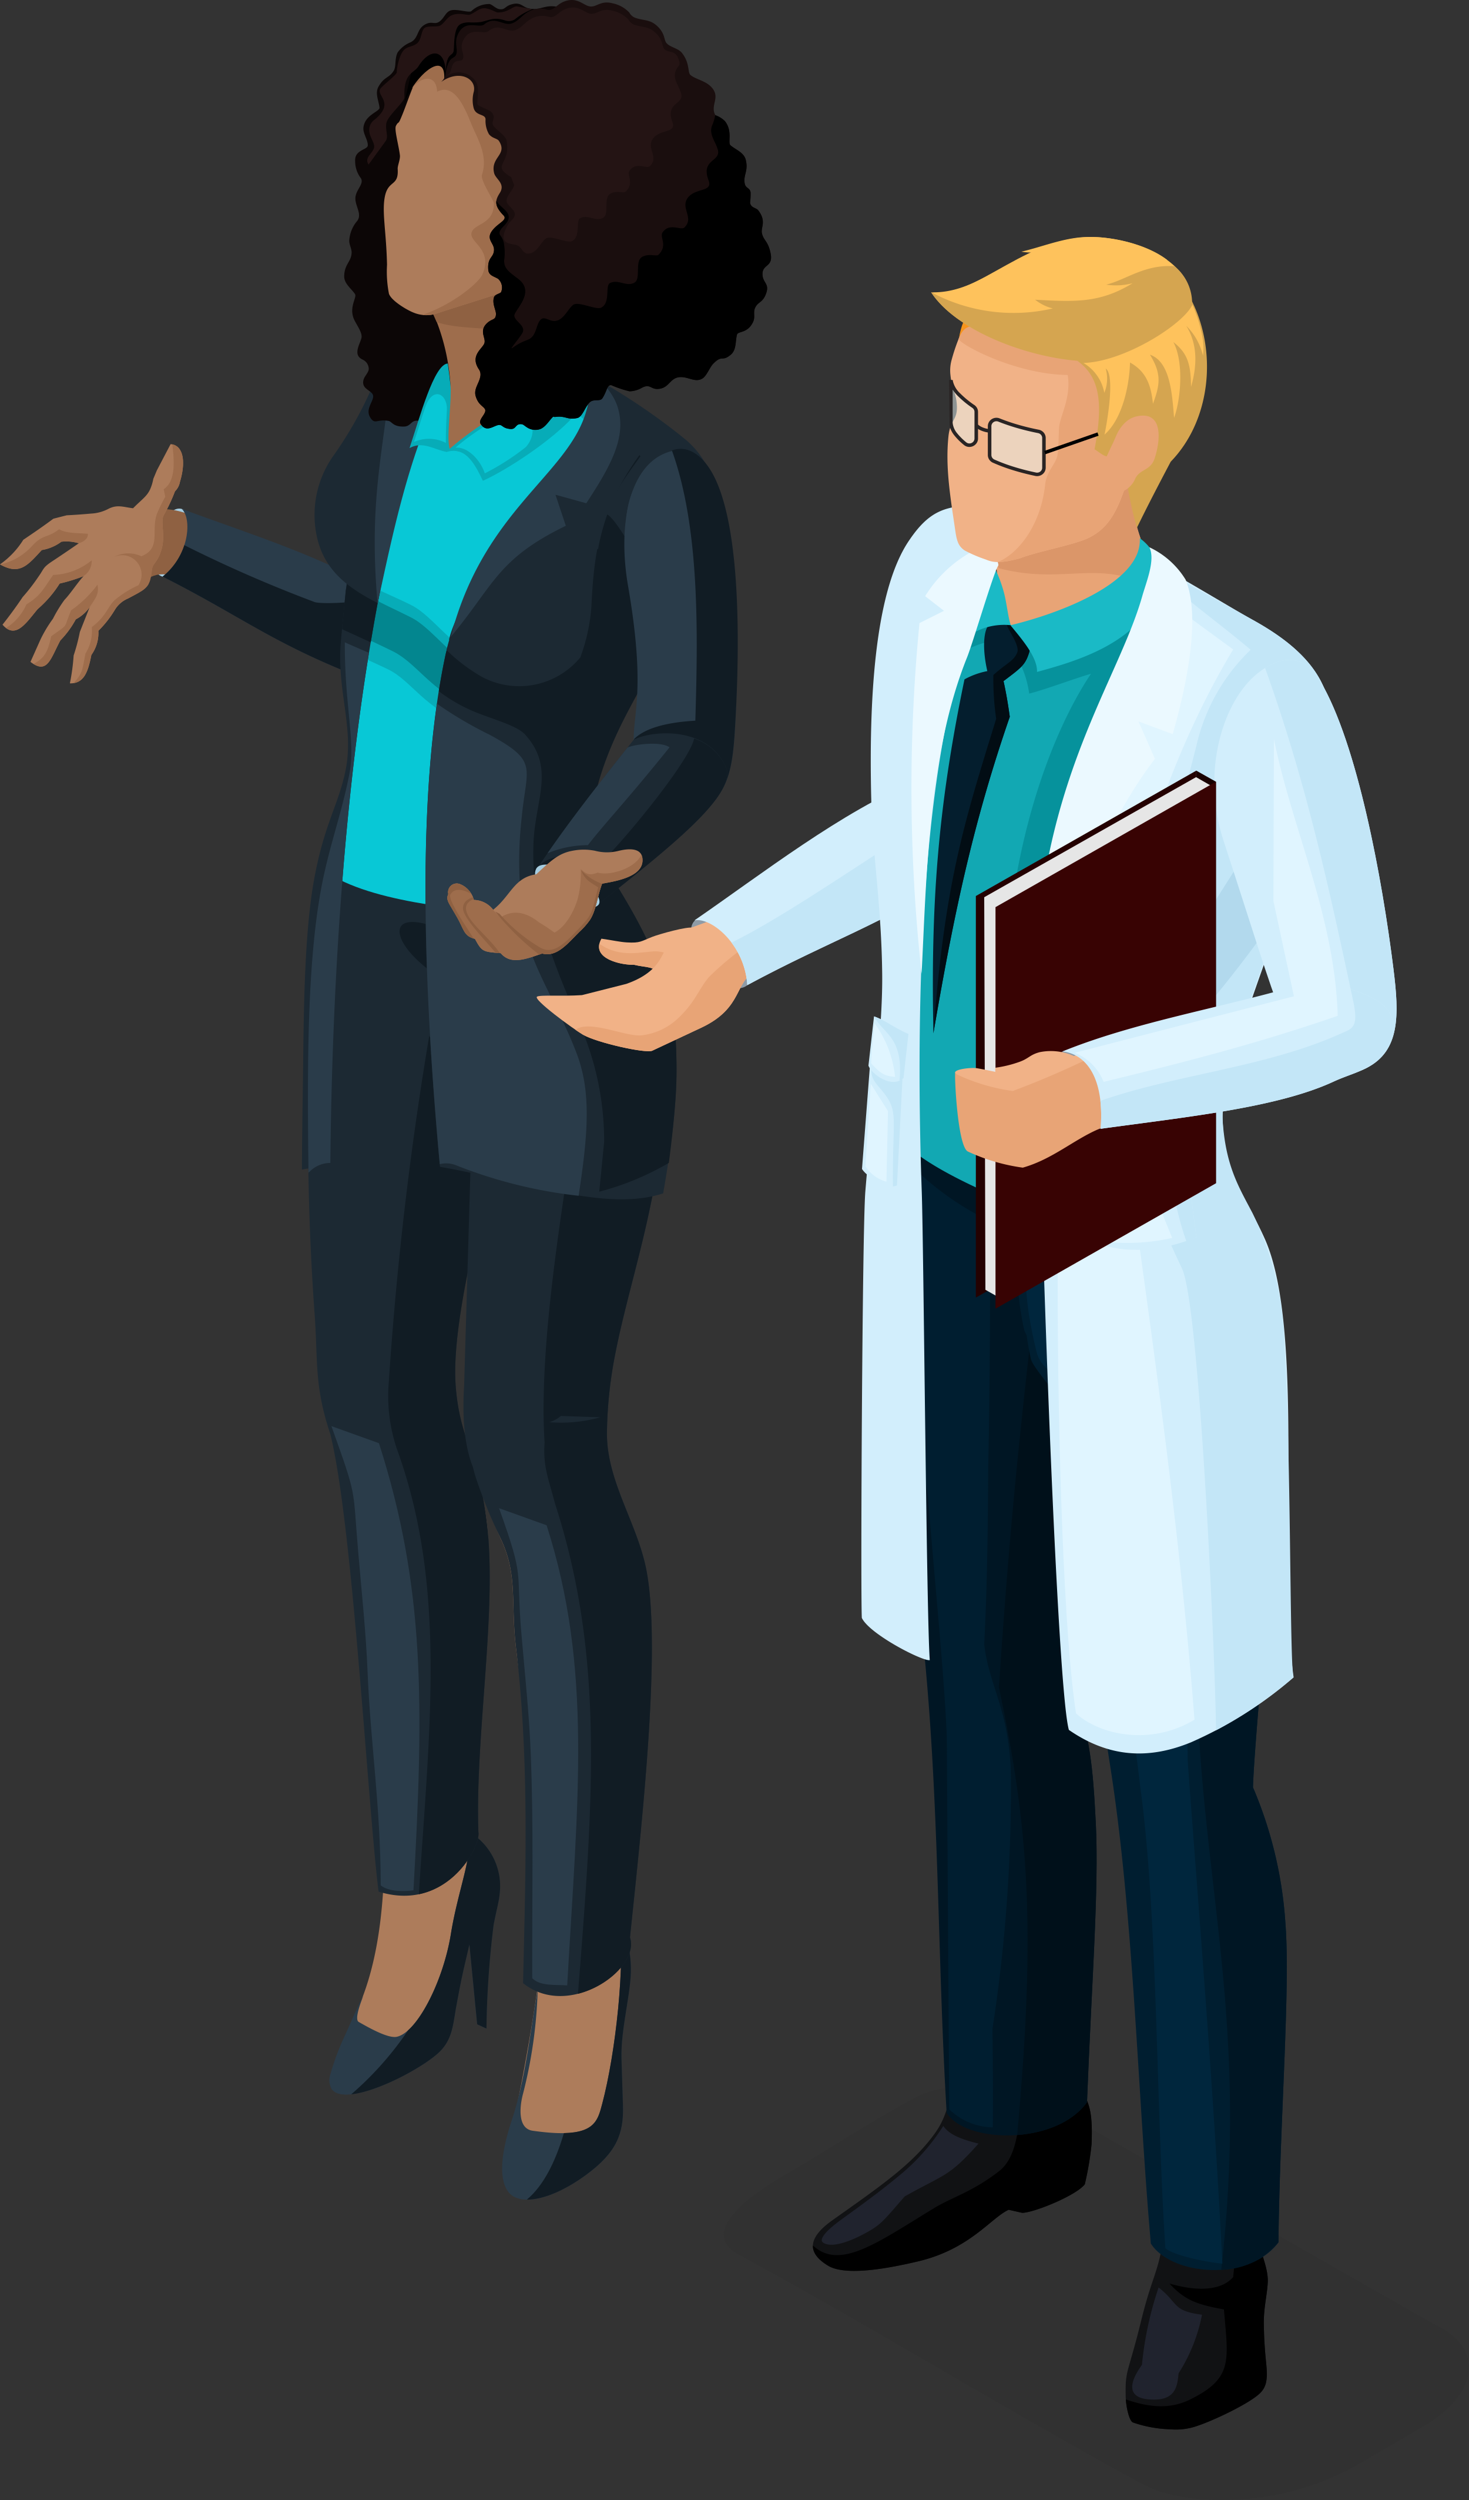 <svg xmlns="http://www.w3.org/2000/svg" width="176.751" height="300.628" viewBox="0 0 176.751 300.628">
  <rect x="0" y="0" width="176.751" height="300.628" fill="#333333" stroke="none"/>
  <g id="Group_10015" data-name="Group 10015" transform="translate(-6393.927 -4519.001)">
    <g id="Group_5171" data-name="Group 5171">
      <g id="Group_5149" data-name="Group 5149">
        <path id="Path_9426" data-name="Path 9426" d="M6413.682,4588.391l1.148-1.49,2.738-2.573c-.144-2.1-.628-3.425-1.322-3.876-.056-.035-.189-.149-.246-.176C6413.48,4579.044,6410.435,4587.788,6413.682,4588.391Z" fill="#a6cde0" fill-rule="evenodd"/>
        <path id="Path_9427" data-name="Path 9427" d="M6418.107,4581.353c-3.443-1.314-4.313-1.367-7.771-.75l-2.419,7.106,2.172,2.117c2.4-2.2,3.454-2.168,6.672-.869l3.073-.6,1.138-3.72Z" fill="#8f6142" fill-rule="evenodd"/>
        <g id="Group_5148" data-name="Group 5148">
          <path id="Path_9428" data-name="Path 9428" d="M6435.072,4599.565c-8.906-3.675-12.966-6.892-21.576-11.229,3.219-2.565,3.554-6.956,2.3-8.147,7.762,2.9,17.523,5.871,24.59,10.371Z" fill="#2a3c4a" fill-rule="evenodd"/>
          <path id="Path_9429" data-name="Path 9429" d="M6435.072,4599.565c-8.906-3.675-12.966-6.892-21.576-11.229a8.008,8.008,0,0,0,2.611-3.779,161,161,0,0,0,15.7,6.849c1.128.322,7.424-.034,8.591-.984Z" fill="#111c24" fill-rule="evenodd"/>
        </g>
        <path id="Path_9430" data-name="Path 9430" d="M6407.758,4592.314a12.779,12.779,0,0,1-1.995,2.542,4.534,4.534,0,0,1-.842,2.9c-.407,2.121-.929,3.45-2.586,3.419a25.115,25.115,0,0,0,.453-3.356,22.49,22.49,0,0,0,.746-2.826l1.175-2.969a4.792,4.792,0,0,1-1.666,1.458,11.25,11.25,0,0,1-1.855,2.529c-1.178,2.2-1.556,4.15-3.594,2.579l1.2-2.68a15.683,15.683,0,0,1,1.506-2.51,15.956,15.956,0,0,1,1.4-2.285c.658-.662,1.7-2.258,2.29-2.832a20.566,20.566,0,0,1-2.883.888,13.625,13.625,0,0,1-2.652,3.078c-1.4,1.679-2.648,3.675-4.227,1.867.852-1.072,1.686-2.213,2.426-3.319a23.294,23.294,0,0,0,1.9-2.455c.714-.995.479-1.075,1.72-1.889,1.056-.7,2.088-1.4,3.135-2.124a5.164,5.164,0,0,0-2.1-.188,5.347,5.347,0,0,1-2.357,1c-1.7,1.846-2.658,3.061-5.027,1.725a10.238,10.238,0,0,0,2.808-2.96c1.243-.835,2.419-1.64,3.619-2.534l1.6-.407c1-.051,1.954-.118,2.926-.207a4.992,4.992,0,0,0,2.135-.593c1.057-.514,1.746-.195,2.924-.047,1.036-1.053,1.64-1.4,2.047-2.264a5.613,5.613,0,0,0,.39-1.276l.428-1.02,1.65-3.146a1.371,1.371,0,0,1,1.158.719c.559.945.36,2.53-.028,3.8a2.094,2.094,0,0,1-.6,1.148,19.934,19.934,0,0,1-1.375,2.908c-.378.806.232,2.361-.226,4.007-.474,1.7-1.066,1.668-1.175,2.489-.295,2.211-.611,2.282-2.9,3.5A3.351,3.351,0,0,0,6407.758,4592.314Z" fill="#ad7c5b" fill-rule="evenodd"/>
        <path id="Path_9431" data-name="Path 9431" d="M6404.705,4592.03c.67-1.055,1.183-1.567.95-2.725a13.619,13.619,0,0,1-3.166,3.08c-1,2.336-.151,1.5-2.4,3.126-.379,1.7-.717,2.608-2.136,3.327,1.73,1.077,2.131-.77,3.236-2.83a11.25,11.25,0,0,0,1.855-2.529,4.792,4.792,0,0,0,1.666-1.458l0,.009Zm-.74-3.741a20.2,20.2,0,0,1-2.86.879,13.625,13.625,0,0,1-2.652,3.078c-1.271,1.525-2.419,3.313-3.8,2.269a6.3,6.3,0,0,0,2.45-2.835c1.76-1.074,2.056-1.9,3.226-3.546a7.687,7.687,0,0,0,4.631-1.759,2.125,2.125,0,0,1-.942,1.868l-.051.046Zm.524-5.107c-1.295-.092-2.637-.049-3.446-.543-1.474,1.115-1.872.567-3.154,1.9a7.392,7.392,0,0,1-3.933,2.344c2.347,1.31,3.3.1,5-1.74a5.347,5.347,0,0,0,2.357-1,5.156,5.156,0,0,1,2.089.185C6404.036,4584.128,6404.551,4583.759,6404.489,4583.182Z" fill="#9e6d4c" fill-rule="evenodd"/>
        <path id="Path_9432" data-name="Path 9432" d="M6407.758,4592.314a12.779,12.779,0,0,1-1.995,2.542,4.534,4.534,0,0,1-.842,2.9c-.369,1.927-.834,3.2-2.157,3.393,1.194-1.266,1.062-1.708,1.45-3.567a5.152,5.152,0,0,0,.757-3.171c1.8-1.367,1.861-2.416,2.784-3.274a12.324,12.324,0,0,1,2.825-1.761,2.337,2.337,0,0,0-3.191-3.263,3.73,3.73,0,0,1,3.551-.223c2.393-.965,1.154-2.95,1.853-5.064a20.251,20.251,0,0,1,1.019-2.089l-.191-.906c1.514-1.014,1.255-3.552,1.04-5.4a1.436,1.436,0,0,1,.946.7c.559.945.36,2.53-.028,3.8a2.094,2.094,0,0,1-.6,1.148,19.934,19.934,0,0,1-1.375,2.908c-.378.806.232,2.361-.226,4.007a5.133,5.133,0,0,1-.475,1.192v0l-.039.064-.006.012-.035.057-.012.017-.034.053,0,.007-.037.056,0,0c-.021.033-.045.064-.066.1h0l-.037.052,0,.005-.019.025-.013.019-.022.031-.027.035-.025.036-.006.008-.013.017-.015.023,0,.006c-.037.052-.071.1-.1.156l0,.007a1.354,1.354,0,0,0-.155.41h0c-.005.031-.011.064-.015.1-.038.283-.076.532-.119.751l0,.015-.01.05-.006.031-.007.032-.007.033-.007.028-.007.034-.009.039,0,.009-.012.05,0,.017-.013.046,0,.007c-.01.037-.019.074-.031.11l0,.006-.014.049,0,0-.017.053a2.564,2.564,0,0,1-.1.25v0c-.014.03-.027.059-.043.087l0,.009-.018.036,0,.008-.019.033-.007.012-.02.033,0,0-.023.034-.006.01-.023.035v0c-.019.026-.036.052-.056.078h0l-.029.038h0c-.03.036-.062.072-.093.107l-.013.014-.023.023-.007.007-.027.027-.009.009-.03.029,0,0-.031.028-.012.011-.026.023-.012.01-.029.024-.011.009-.031.026-.009.007-.034.026-.007.007-.029.021-.019.013c-.043.033-.088.064-.135.1l-.009,0-.04.028-.017.01-.032.019-.02.015-.036.023-.011,0-.038.025-.022.012-.036.022-.016.01-.043.026-.012.007-.044.026-.021.012-.039.024-.015.009-.039.021-.036.02h0l-.059.033h0c-.3.17-.666.359-1.1.588A3.351,3.351,0,0,0,6407.758,4592.314Z" fill="#9e6d4c" fill-rule="evenodd"/>
      </g>
      <g id="Group_5151" data-name="Group 5151">
        <path id="Path_9433" data-name="Path 9433" d="M6453.648,4630.306c1.925,6.018.077,16.009-1.54,26.451-.889,5.742-2.321,11.663-3.012,16.726-.111.809-.213,1.576-.308,2.306a50.424,50.424,0,0,0-.622,9.757c.518,6.616,3.3,8.013,4.344,16.635,1.264,10.462-4.237,22.456-3.827,33.986a7.244,7.244,0,0,0,1.379,2.831c4.62,5.68-.141,4.93.3,12.43.039.661-2.513,12.106-2.513,12.106s-6.856,1.907-7.374,1.834-4.772-1.555-4.772-1.555c.334-.625.753-2.14,1.023-2.714,3.089-6.551,3.5-14.578,3.507-21.971.007-10.111-2.782-33.922-5.386-43.642a126.407,126.407,0,0,1-2.083-17.185c-1.067-16.8-1.609-28.917.47-46.7Z" fill="#ad7c5b" fill-rule="evenodd"/>
        <path id="Path_9434" data-name="Path 9434" d="M6469.945,4663.2c-1.664,16.3-4.284,22.674-3.6,29.4.45,4.436,4.4,10.873,5.238,15.121,1.854,9.44-2.277,24.762-3.687,38.316-.14,1.347.481,2.708.639,4.051a47.039,47.039,0,0,1,.44,7.168,63.742,63.742,0,0,1-1.6,12.887c-.411,1.792-1.21,2.561-1.748,5.017l-10.57,1.725c1.039-4,2.569-12.083,3.552-18.876.533-3.685,1.336-6.988,1.382-9.055.286-13.086-2.344-18.1-3.974-31.73-.672-5.632.243-8.781-1.855-13.212a67.188,67.188,0,0,1-2.687-6.937,28.37,28.37,0,0,1-1.354-9.6c.232-5.293.881-13.094,2.346-23.627l17.258-2.157Z" fill="#ad7c5b" fill-rule="evenodd"/>
        <path id="Path_9435" data-name="Path 9435" d="M6468.437,4749.382c.611,2.122,1.309,3.254,1.4,6.149s-1.244,7.419-1.133,11l.178,5.688c.1,3.312-.739,5.612-4.5,8.35-3.41,2.482-6.734,3.5-8.542,2.618-1.331-.65-2.393-2.994-.353-9.181,1.7-5.154,2.137-10.189,3.135-15.78a56.177,56.177,0,0,1-1.809,12.713c-.37,1.5-.589,4.021,1.2,4.277,7.385,1.055,7.758-.93,8.366-3.21C6468,4765.922,6469.192,4755.09,6468.437,4749.382Z" fill="#2a3c4a" fill-rule="evenodd"/>
        <path id="Path_9436" data-name="Path 9436" d="M6437.634,4759.012c-.737,1.353-1.533,3.294-2.21,4.758a29.821,29.821,0,0,0-1.731,4.608,2.166,2.166,0,0,0,.157,1.852c1.656,2.222,9.951-1.831,12.733-4.287,1.8-1.586,1.831-3.463,2.253-5.752.634-3.44.741-3.826,1.566-7.361l.933,9.593,1.119.513a110.428,110.428,0,0,1,.858-12.45c.24-1.331.651-2.848.709-3.586a7.609,7.609,0,0,0-3.783-7.7c.726,2.641-1.189,6.937-2.061,12.347-.91,5.659-4.046,11.849-6.509,12.372-1.038.222-3.334-1.074-4.582-1.786C6436.612,4761.861,6437.151,4760.239,6437.634,4759.012Z" fill="#2a3c4a" fill-rule="evenodd"/>
        <path id="Path_9437" data-name="Path 9437" d="M6436.188,4770.838c3.166-.336,8.318-3.062,10.4-4.9,1.8-1.586,1.831-3.463,2.253-5.752.634-3.44.741-3.826,1.566-7.361l.933,9.593,1.119.513a110.428,110.428,0,0,1,.858-12.45c.24-1.331.651-2.848.709-3.586a7.609,7.609,0,0,0-3.783-7.7c.726,2.641-1.189,6.937-2.061,12.347-.749,4.658-3.006,9.673-5.153,11.6A38.857,38.857,0,0,1,6436.188,4770.838Z" fill="#111c24" fill-rule="evenodd"/>
        <path id="Path_9438" data-name="Path 9438" d="M6468.437,4749.382c.611,2.122,1.309,3.254,1.4,6.149s-1.244,7.419-1.133,11l.178,5.688c.1,3.312-.739,5.612-4.5,8.35-2.623,1.91-5.195,2.951-7.065,2.93,1.986-1.659,3.414-4.479,4.461-8,3.781-.072,4.115-1.693,4.6-3.5C6468,4765.922,6469.192,4755.09,6468.437,4749.382Z" fill="#111c24" fill-rule="evenodd"/>
        <g id="Group_5150" data-name="Group 5150">
          <path id="Path_9439" data-name="Path 9439" d="M6451.963,4627.914c1.659,6.357,6.982,6.554,4.717,17.143-2.26,10.556-8.683,30.9-7.92,40.651.517,6.616,2.708,7.853,3.75,16.473,1.264,10.462-1.433,25.584-1.022,37.113.336,1.724-3.858,9.705-12.007,7.17-1.289-10.112-3.107-44.251-5.819-55.051-2-5.978-1.438-8.887-1.913-14.846a303.882,303.882,0,0,1,.173-45.025,44.5,44.5,0,0,1,.472-8.244Z" fill="#1c2933" fill-rule="evenodd"/>
          <path id="Path_9440" data-name="Path 9440" d="M6456.68,4645.057c-2.26,10.556-8.683,30.9-7.92,40.651.517,6.616,2.708,7.853,3.75,16.473,1.264,10.462-1.433,25.584-1.022,37.113.262,1.342-2.218,6.467-7.168,7.485,1.3-20.094,3.356-37.08-2.642-53.552a19.924,19.924,0,0,1-.975-8,417.419,417.419,0,0,1,5.689-46.374Z" fill="#111c24" fill-rule="evenodd"/>
          <path id="Path_9441" data-name="Path 9441" d="M6471.69,4707.723c-1.1-5.6-4.805-10.677-4.732-16.487a51.817,51.817,0,0,1,1.036-9.607c.991-5.063,2.772-10.983,4-16.727,2.236-10.44,3.543-19.752,1.973-25.769-2.488-9.541-7.427-12.444-9.136-17.768l-.282.017a7.293,7.293,0,0,0,.147-1.2c-5.965,1.528-12.063.338-19.153-3.123-.1.278-.2.558-.292.84-.224.665-.458,1.324-.69,1.983,2.448-.693,5.622,1.2,4.687,4.365-1.456,4.927-3.139,9.781-4.743,14.66.2.546.4,1.093.608,1.638a3.1,3.1,0,0,1-.035,2.539q1.967,2.034,3.945,4.046.913.933,1.824,1.87l-1.079,36.673c-.337,5.286.463,8.262,1.046,9.7.135.55.292,1.1.476,1.644a62.537,62.537,0,0,0,2.876,6.989c2.1,4.432,1.183,7.581,1.855,13.213,1.63,13.633,1.131,27.165.844,40.25,5.517,4.442,14.163-1.7,12.864-5.5C6471.139,4738.418,6473.544,4717.163,6471.69,4707.723Z" fill="#1c2933" fill-rule="evenodd"/>
          <path id="Path_9442" data-name="Path 9442" d="M6453.976,4700.359l5.717,2.05c5.554,17.322,3.74,33.018,2.48,55.333-1.353-.119-3.208.135-4.207-.864-.03-9.741.176-18.325-.186-27.176-.186-4.575-.683-9.22-1.107-14.133C6455.96,4707.33,6457.142,4709.224,6453.976,4700.359Z" fill="#2a3c4a" fill-rule="evenodd"/>
          <path id="Path_9443" data-name="Path 9443" d="M6433.805,4690.49l5.717,2.05c5.555,17.322,5.412,31.453,4.152,53.768-1.136.152-2.938.191-3.936-.593-.03-9.743-1.226-16.924-1.589-25.775-.186-4.573-.683-9.219-1.107-14.133C6436.329,4697.568,6436.971,4699.353,6433.805,4690.49Z" fill="#2a3c4a" fill-rule="evenodd"/>
          <path id="Path_9444" data-name="Path 9444" d="M6473.9,4639.431c1.57,6.018.263,15.332-1.972,25.772-.046.219-.1.439-.146.66-1.215,5.439-2.856,10.985-3.792,15.766a51.817,51.817,0,0,0-1.036,9.607c-.073,5.81,3.634,10.887,4.732,16.487,1.854,9.44-.551,30.7-1.961,44.249.828,2.424-2.389,5.8-6.258,6.777,1.9-23.928,3.128-40.738-2.751-58.916-.756-2.906-1.478-4.475-1.264-7.362-.943-14.633,3.926-37.275,4.138-43.181.279-7.768-5.681-7.474-14.011-11.278-7.826-3.576-10.419-9.826-3.8-7.725,8.184,2.6,13.447.482,13.013-3.581-.211-1.989-.5-3.924-.532-5.558l-.233-.358a21.072,21.072,0,0,0,6.665-.6,8.7,8.7,0,0,0,.288,1.369,25.875,25.875,0,0,0,3.7,6.817A33.414,33.414,0,0,1,6473.9,4639.431Z" fill="#111c24" fill-rule="evenodd"/>
        </g>
      </g>
      <g id="Group_5152" data-name="Group 5152">
        <path id="Path_9445" data-name="Path 9445" d="M6468.494,4605.513c-2.735,5.43-4.2,11.458-3.712,15.008-6.554,4.526-21.089-1.8-29.216-8.193.064-.279.127-.567.186-.863,1.039-5.2-1.132-9.582-.563-15.6.152-1.613.31-3.24.473-4.867.549-5.5,1.155-10.986,1.776-15.794.565-4.367,1.22-8.648,1.882-11.807.561-2.677.928-5.193,3.536-6.556,6.333-3.309,19.476,7.976,26.08,11.507,5.216,2.79,10.088,4.431,10.483,10.174C6479.973,4586.6,6472.022,4598.514,6468.494,4605.513Z" fill="#07acb8" fill-rule="evenodd"/>
        <path id="Path_9446" data-name="Path 9446" d="M6440.6,4599.478c2.952,1.433,4.257,4.714,10.029,6.874,1.825.683,3.971,1.323,4.751,2.18,3.349,3.673,1.116,7.161.932,11.87-.02.5-.027,8.294-.024,8.769-6.888-.956-18.431-1.573-23.9-5.873.064-.28,3.3-11.537,3.358-11.833.98-4.9-.893-9.076-.635-14.578C6436.844,4597.8,6438.821,4598.612,6440.6,4599.478Z" fill="#08c8d6" fill-rule="evenodd"/>
        <path id="Path_9447" data-name="Path 9447" d="M6468.494,4605.513c-2.735,5.43-4.2,11.458-3.712,15.008a10.517,10.517,0,0,1-6.448,1.52c-.007-.585,0-1.185.025-1.8.2-5.167,2.653-8.994-1.022-13.025-.856-.94-3.211-1.643-5.214-2.392-6.334-2.37-7.768-5.971-11.006-7.544-2.05-1-3.944-1.872-5.782-2.717,0-6.647,2.932-13.3,5.028-19.542l25.763,9.912a26.848,26.848,0,0,1,4.739-11.021,11.339,11.339,0,0,1,.679-1.1c-8.376-7.145-16.07-9.805-25.994-14.284l-3.1-1.249c1.763-1.236,4.386-1.511,8.251.109,8.306,3.484,18.76,8.8,25.2,14.475,4.406,3.881,4.43,8.793,2.5,13.419C6476.22,4592.337,6471.126,4600.292,6468.494,4605.513Z" fill="#03868f" fill-rule="evenodd"/>
        <path id="Path_9448" data-name="Path 9448" d="M6443.431,4593.271c2.445,1.244,4.835,4.887,8.694,7,6.073,3.325,11.989.015,13.038-6.786a15.453,15.453,0,0,0,.169-1.664c.351-7.854,1.44-12.075,5.9-18.393-2.79-1.525-5.634-3.15-7.181-4.821l-17.647-9.621-5.626,1.486a45.929,45.929,0,0,1-6.457,13.181,12.3,12.3,0,0,0-1.978,9.964C6433.638,4589.183,6438.988,4591.013,6443.431,4593.271Z" fill="#07acb8" fill-rule="evenodd"/>
        <path id="Path_9449" data-name="Path 9449" d="M6443.48,4591.8c2.357,1.2,4.664,4.714,8.388,6.753,5.52,3.022,10.783.613,12-5.543a15.418,15.418,0,0,0,.292-2.342c.341-7.577,1.39-11.649,5.691-17.747-2.692-1.472-5.436-3.039-6.929-4.651l-19.1-9.686c-2.922-.871-3.031,1.793-4.614,6.2a33.814,33.814,0,0,1-4.841,8.9c-1.944,2.838-2.854,5.6-2.044,9.074C6433.58,4588.123,6439.193,4589.618,6443.48,4591.8Z" fill="#08c8d6" fill-rule="evenodd"/>
      </g>
      <path id="Path_9450" data-name="Path 9450" d="M6446.859,4659.309c4.76.808,9.42,2.147,14.17,3.015,3.972.726,8.7,1.49,12.689.176.627-3.549,1.139-7.036,1.406-10.317.348-4.287.388-8.981-.9-13.126-1.692-5.717-5.028-10.416-7.269-13.674-1.794-2.6-2.531-3.5-2.5-6.368.037-3.6,1.445-8.72,3.8-13.4,3.528-7,11.479-18.908,10.924-26.991-.247-3.6-2.249-5.584-4.993-7.253a39.26,39.26,0,0,0-8.3-6.426,3.877,3.877,0,0,1,.121,3.4,2.486,2.486,0,0,1-.991,1.254c-1.475,2.655-3.888,6-5.114,7.725-4.062,4.857-11.062,14.292-12.38,20.464C6444.043,4614.086,6444.815,4637.206,6446.859,4659.309Z" fill="#1c2933"/>
      <path id="Path_9451" data-name="Path 9451" d="M6433.316,4659.269a2.83,2.83,0,0,1,.348.015c.209-23.164,1.907-47.762,5.715-67.772q.751-3.947,1.614-7.643a69.516,69.516,0,0,1,4.114-17.9c1.6-3.531,4.1-5.086,6.848-5.468a21.8,21.8,0,0,1,3.441-.9,30.253,30.253,0,0,0-4.707-2.341c-5.128-2.151-8.344-1.053-9.985,1.29a7.491,7.491,0,0,0-1.2,2.47c-.8,2.493-1.5,8.089-2.3,14.287-.623,4.808-1.226,10.294-1.777,15.8-.163,1.625-.32,3.253-.473,4.865-.568,6.017,1.6,10.4.564,15.6-.826,4.133-2.516,6.366-3.746,12.906-1.362,7.249-1.293,17.969-1.411,25.548-.05,3.21-.087,6.409-.11,9.614A22.907,22.907,0,0,1,6433.316,4659.269Z" fill="#1c2933"/>
      <path id="Path_9452" data-name="Path 9452" d="M6461.406,4689.266a3.681,3.681,0,0,1-1.4.748,17.527,17.527,0,0,0,6.154-.59C6464.573,4689.375,6462.989,4689.319,6461.406,4689.266Z" fill="#1c2933"/>
      <path id="Path_9453" data-name="Path 9453" d="M6435.537,4589.958l-.115,1.148q-.166,1.657-.324,3.313,0,.125,0,.249c1.142.524,2.257,1.025,3.435,1.573,1-5.905,2.592-14.658,4.1-20.266l-2.508-.849C6438.523,4579.888,6436.436,4584.9,6435.537,4589.958Z" fill="#111c24"/>
      <path id="Path_9454" data-name="Path 9454" d="M6464.274,4643.633a34.879,34.879,0,0,1,2.343,12.687c-.172,1.726-.368,3.759-.589,5.979a33.026,33.026,0,0,0,8.376-3.465c.287-2.225.541-4.45.72-6.651a52.37,52.37,0,0,0,.177-6.307c-.037-12.045-8.777-21.9-9.837-25.2-1.051-3.272.411-9,3.465-15.054,3.526-7,11.41-19.112,10.856-27.2-.3-4.391-3.828-6.181-7.518-8.124v1.705a26.5,26.5,0,0,0-6.38,13.031l-9.522-3.663c-2.739,2.774-8.023,12.583-8.843,16.419-.3,1.393-.561,2.838-.8,4.325a19.419,19.419,0,0,0,5.162,2.81c2,.75,4.356,1.452,5.212,2.392,3.676,4.03,1.226,7.859,1.022,13.026C6457.752,4629.675,6461.481,4636.7,6464.274,4643.633Z" fill="#111c24"/>
      <path id="Path_9455" data-name="Path 9455" d="M6447.659,4597.169c2.081-9.295,12.537-18.049,16.927-27.206,1.61,1.517,3.86,2.179,6.4,3.568-4.458,6.32-5.547,10.54-5.9,18.393a22.183,22.183,0,0,1-1.335,6.13,9.545,9.545,0,0,1-11.872,2.321,20.984,20.984,0,0,1-4.226-3.206Zm-1.5-38.078-5.626,1.486a45.967,45.967,0,0,1-6.457,13.181,12.283,12.283,0,0,0-1.979,9.962c.945,4.055,3.964,6.1,7.278,7.8,1.438-7.559,3.046-15.776,5.9-22.954.937-2.357,3.772-6.977,6.668-8.106Z" fill="#1c2933" fill-rule="evenodd"/>
      <path id="Path_9456" data-name="Path 9456" d="M6467.554,4572.3l1.551,1.538c-1.765,2.5-4.158,6.293-4.321,10.632a31.665,31.665,0,0,1-2.167,11.161c-1.894,4.125-5.222,4.866-9.387,3.739a9.836,9.836,0,0,1-5.274-3.474C6449.8,4588.267,6461.835,4577.664,6467.554,4572.3Z" fill="#1c2933" fill-rule="evenodd"/>
      <path id="Path_9457" data-name="Path 9457" d="M6466.928,4580.829c1.958.986,6.631,12.008,8.459,9.452,4.138-5.791,7.15-12.991,1.155-18.319a76.034,76.034,0,0,0-10.669-7.292l.212,4.472c1.6,1.559,3.069,3.146,4.905,4.713C6469.241,4576.336,6467.95,4577.86,6466.928,4580.829Z" fill="#1c2933" fill-rule="evenodd"/>
      <path id="Path_9458" data-name="Path 9458" d="M6448.883,4659.156a56.977,56.977,0,0,0,14.663,3.635c1.165-7.6,1.508-12.481-.217-17.072-1.907-5.079-4.857-9.555-5.925-13.557a46.08,46.08,0,0,1-.7-14.894c.563-6.032,2.085-6.671-3.811-9.887a47.5,47.5,0,0,1-6.392-3.758c-2.247,15.64-1.451,35.878.34,55.362A3.223,3.223,0,0,1,6448.883,4659.156Z" fill="#2a3c4a" fill-rule="evenodd"/>
      <path id="Path_9459" data-name="Path 9459" d="M6431.217,4659.854a3.491,3.491,0,0,1,2.456-1.01c.2-20.772,1.6-42.662,4.649-61.346-.976-.405-1.883-.806-2.908-1.257-.026,7.651,1.31,11.938.55,15.822-.85,4.354-2.056,7.629-3.02,11.952-2.147,9.614-2.046,23.563-1.9,36Z" fill="#2a3c4a" fill-rule="evenodd"/>
      <path id="Path_9460" data-name="Path 9460" d="M6441.178,4564.831l2.482,2.05-3.129,1.024c-.936,7.407-2.108,13.028-1.173,23.687,1.773-8.181,3.714-17.737,7.661-25.691a10.484,10.484,0,0,1,8.294-6.289l-3.307-1.487C6446.814,4557.173,6443.312,4560.348,6441.178,4564.831Z" fill="#2a3c4a" fill-rule="evenodd"/>
      <path id="Path_9461" data-name="Path 9461" d="M6468.279,4568.064c1.022,3.517-.828,6.919-3.81,11.451l-3.708-1.024,1.246,3.733c-8.282,4.031-8.6,7.09-13.845,13.363,3.93-15.295,14.2-19.485,16.337-27.264a6.686,6.686,0,0,0,.259-2.913c-.08-.453-1.124-1.412-1.3-1.743a7.824,7.824,0,0,1-.531-1.291C6462.922,4562.349,6467.3,4564.692,6468.279,4568.064Z" fill="#2a3c4a" fill-rule="evenodd"/>
      <path id="Path_9462" data-name="Path 9462" d="M6437.358,4540.444a3.366,3.366,0,0,1-.7-2.089c-.079-1.345,1.483-1.331,1.518-1.852.047-.66-.589-1.422-.522-2.146.145-1.553,1.984-1.941,1.934-2.414-.086-.832-.573-1.732-.119-2.526.709-1.238,1.251-.988,1.825-1.9.325-.514.09-1.425.475-2.205a3.522,3.522,0,0,1,1.563-1.227c.968-.483.722-1.5,1.628-2.075,1.042-.66,1.3.231,2.138-.689.345-.381.537-.888,1.026-1.056.745-.253,2.269.329,2.531.061a3.128,3.128,0,0,1,2.114-.842c.291-.03.777.542,1.235.616.766.12.624-.411,1.682-.626.98-.2,1.128.428,2.013.57,1.247.2,1.691-.445,3.081-.258,17.195,2.322,5.834,50.363-11.942,49.736-.336-.012-.754-.457-1.252-.4s-1.215.718-1.771.744c-.887.043-.458-.257-1.711-.279-.745-.013-.758.68-1.545.706-1.362.047-1.448-.6-1.9-.682-1.354-.244-1.62.493-2.174-.392-.669-1.066.488-2.031.326-2.678-.156-.631-1.394-.721-1.161-1.8.116-.544.708-.993.642-1.458a1.247,1.247,0,0,0-.729-1.037c-1.224-.562-.339-1.825-.147-2.6.157-.641-.634-1.636-.915-2.3-.6-1.44.4-2.589.138-2.985-.468-.692-1.322-1.257-1.3-2.171.041-1.427.815-1.669.892-2.741.041-.559-.343-1.069-.274-1.622a4.014,4.014,0,0,1,.969-2.285c.624-.884-.413-1.9-.214-2.952C6436.88,4541.705,6437.714,4541.1,6437.358,4540.444Z" fill="#0c0606" fill-rule="evenodd"/>
      <g id="Group_5156" data-name="Group 5156">
        <g id="Group_5153" data-name="Group 5153">
          <path id="Path_9463" data-name="Path 9463" d="M6463.676,4564.416c.592,4.259-10.561,10.617-15.584,8.561-.5-.2-.831-1.1-1.192-1.465-.081-1.733,1.328-5.072,1.2-6.567a25.424,25.424,0,0,0-2.981-10.2l13.284-5.242,3.367-1.468C6460.048,4555.058,6461.263,4558.381,6463.676,4564.416Z" fill="#9e6d4c" fill-rule="evenodd"/>
          <path id="Path_9464" data-name="Path 9464" d="M6463.687,4563.4c.015.067.127.185.121.242-6.152-6.643-12.632-4.335-17.337-5.906-.54-1.238-1.349-2.878-1.783-4.062l13.825-5.191,3.365-1.469C6460.161,4554.046,6461.274,4557.369,6463.687,4563.4Z" fill="#8f6142" fill-rule="evenodd"/>
        </g>
        <g id="Group_5154" data-name="Group 5154">
          <path id="Path_9465" data-name="Path 9465" d="M6462.639,4560.6c.623,3.837-9.156,7.333-15.029,12.759,2.294-.7,3.363,1.259,4.42,3.456,3.715-1.684,10.728-6.5,12.238-9.566C6466.013,4563.7,6464.529,4562.3,6462.639,4560.6Z" fill="#07acb8" fill-rule="evenodd"/>
          <path id="Path_9466" data-name="Path 9466" d="M6454.488,4569.038a26.722,26.722,0,0,0-5.767,3.8c1.487-.154,3.013,1.493,3.538,3.084a29.1,29.1,0,0,0,4.944-3.169C6459.189,4570.484,6457.193,4567.467,6454.488,4569.038Z" fill="#08c8d6" fill-rule="evenodd"/>
        </g>
        <g id="Group_5155" data-name="Group 5155">
          <path id="Path_9467" data-name="Path 9467" d="M6447.716,4573.349c-.057-.144.347-.2.3-.407-.355-1.46.148-4.571.139-6.984,0-.824-.293-2.848-.352-3.243-1.642.055-3.378,6.493-4.6,10.166C6444.832,4571.973,6446.239,4573.127,6447.716,4573.349Z" fill="#07acb8" fill-rule="evenodd"/>
          <path id="Path_9468" data-name="Path 9468" d="M6447.579,4572.262c-.027-.864.033-2.261.115-3.916.1-1.987-1.662-2.95-2.574-.441-.506,1.453-.979,3.035-1.383,4.244A4.454,4.454,0,0,1,6447.579,4572.262Z" fill="#08c8d6" fill-rule="evenodd"/>
        </g>
      </g>
      <g id="Group_5159" data-name="Group 5159">
        <g id="Group_5157" data-name="Group 5157">
          <path id="Path_9469" data-name="Path 9469" d="M6446.536,4556.674c3.572-1.183,8.885-2.71,10.989-3.739,1.917-.939,1.341-3.338,1.854-3.843a12.193,12.193,0,0,0,1.633-3.193c3.337-1.288,4.945-2.63,5.664-4.37,1.7-4.133.449-9.381-2.174-12.748a11.75,11.75,0,0,0-9.335-4.551c-5.391-.2-8.74.538-11.012,4.16-.694,1.108-1.333,3.346-2.078,5.014-.25.561-.228.178-.508.729-.225.411.326,2.316.474,3.529.061.51-.292,1.256-.267,1.651.142,2.168-1.148,1.271-1.55,3.365-.359,1.869.181,4.172.268,8.165a13.771,13.771,0,0,0,.232,3.483c.288.833,2.114,1.927,2.919,2.248A4.008,4.008,0,0,0,6446.536,4556.674Z" fill="#ad7c5b" fill-rule="evenodd"/>
          <path id="Path_9470" data-name="Path 9470" d="M6446.536,4556.674c3.572-1.183,8.887-2.71,10.989-3.739,1.917-.939,1.341-3.338,1.854-3.843a12.193,12.193,0,0,0,1.633-3.193c3.337-1.288,4.945-2.63,5.664-4.37,1.7-4.133.449-9.381-2.174-12.748a11.75,11.75,0,0,0-9.335-4.551c-3.735-.136-10.776.718-11.644,5.4.84-1.267,2.879-1.948,3,.4,1.812-.932,2.994,1.065,4.062,3.749.71,1.784,2.111,3.847,1.334,6.233-.225.688,1.438,3.046,1.436,3.48-.021,2.55-2.388,2.347-2.691,3.493-.311,1.174,2.626,1.97,1.3,5.031-.372.858-3.172,3.407-7.075,4.8-.03.021-.065.042-.1.063A4.011,4.011,0,0,0,6446.536,4556.674Z" fill="#9e6d4c" fill-rule="evenodd"/>
        </g>
        <g id="Group_5158" data-name="Group 5158">
          <path id="Path_9471" data-name="Path 9471" d="M6462.557,4541.517c3-.683,2.668,2.662,2.006,4.642-.454,1.361-1.593,1.136-2.124,2.192a2.642,2.642,0,0,1-2.581,1.648c-1.757-.233-.393-2.737-.074-3.754C6459.757,4544.521,6460.654,4541.951,6462.557,4541.517Z" fill="#9e6d4c" fill-rule="evenodd"/>
          <path id="Path_9472" data-name="Path 9472" d="M6460.9,4545.342a5.143,5.143,0,0,1,1.648-2.482c.38-.234,1.664-.637,1.667,1.137-.2-1.462-1.2-1.054-1.579-.768A8.7,8.7,0,0,0,6460.9,4545.342Z" fill="#8f6142" fill-rule="evenodd"/>
        </g>
      </g>
      <g id="Group_5162" data-name="Group 5162">
        <g id="Group_5160" data-name="Group 5160">
          <path id="Path_9473" data-name="Path 9473" d="M6447.374,4528.524c.236-3.9-4.066.075-4.885,3.264l1.417-6.328,3.139-2.988,3.7-1.012,4.91-.507a15.509,15.509,0,0,1,1.4-.96c.227.033,1.574.112,1.846.388.429.433-.237,1.145-.157,1.332.152.354-1.367,3.038-1.772,3.342s-7.189,1.721-7.189,1.721Z" fill-rule="evenodd"/>
          <path id="Path_9474" data-name="Path 9474" d="M6458,4520.112a7.477,7.477,0,0,0-2.149,1.231,1.356,1.356,0,0,1-1.144.117c-1.289-.412-1.708-.1-2.9.187a7.73,7.73,0,0,1-1.467.04c-1.159.044-1.459.407-1.66,1.478-.171.908-.091,1.85-.216,2.115-.217.465-.841.2-.91,2.381-.086-2.824-1.924-2.868-3.279-.685-.538.868-1.811.72-1.683,3.71.024.576-2.08,2.265-2.19,3.19s.316,1.552-.1,2.126l-2.025,2.784c-.643-.963.833-1.454.658-2.329-.1-.5-.507-1.063-.556-1.518a1.537,1.537,0,0,1,.454-1.417c2.862-2.226.149-3.029.925-3.938.362-.425,1.911-1.619,1.911-1.885,0-.7.378-2.377,1-2.811.507-.354.884-.252,1.429-.67s.5-1.474.875-1.824,1.482-.1,1.911-.315.86-1,1.341-1.216c.946-.427,1.825.013,2.229-.1s.97-.652,1.544-.759c.62-.116,1.644.488,1.746.493,1.334.06,1.906-.815,2.418-.721Z" fill="#241414" fill-rule="evenodd"/>
        </g>
        <g id="Group_5161" data-name="Group 5161">
          <path id="Path_9475" data-name="Path 9475" d="M6453.38,4539.811c-.469-1.921,1.665-2.193.577-3.865-.2-.311-.793-.294-1.2-.813a3.224,3.224,0,0,1-.409-1.75c.027-.726-1.171-.384-1.435-1.41a3.826,3.826,0,0,1,0-1.867c.457-1.61-1.689-2.831-3.913-1.245.674-.64.39-.807.783-2.02.323-1,.823-.8,1.014-1.243.292-.671-.27-1.4.225-2.468.872-1.883,2.528-.661,3.173-1.2,1.29-1.075,2.31.246,3.33-.118.883-.314,1.2-1.036,2.144-1.487a2.853,2.853,0,0,1,1.989-.183c.792.3,1.175-.558,2.079-.93,1.583-.653,2.329.4,3.112.551.851.167,1.3-.741,2.745-.372a3.8,3.8,0,0,1,2.054,1.122,1.356,1.356,0,0,0,.791.657c1.047.333,1.707.17,2.555.957.989.916.79,1.648,1.124,2.05.423.508,1.411.619,1.862,1.187.972,1.222.663,2.349,1.028,2.657.638.541,1.84.676,2.569,1.513.936,1.077.047,1.851.262,2.9a1.478,1.478,0,0,0,.162.419,3.029,3.029,0,0,1,1.143.707c.972,1.224.309,2.6.674,2.911.637.54,1.612.854,1.834,1.741.346,1.384-.332,1.826-.118,2.879.112.551.62.482.7,1.033a7.278,7.278,0,0,1-.061,1.224c.064.652.735.615.987.944,1.04,1.363.252,2.036.451,2.808.217.841.743.909,1.035,2.369.325,1.626-.93,1.287-.976,2.4-.048,1.1.82,1.171.478,2.276-.4,1.288-.992,1.072-1.361,1.851-.282.6.053,1.083-.262,1.736-.681,1.4-1.808,1.05-1.928,1.513-.211.808-.046,1.823-.749,2.408-1.1.911-.98-.065-2.115,1.09-.392.4-.778,1.42-1.24,1.733-.9.612-1.771-.236-2.84-.123s-1.2,1.152-2.251,1.373c-1.208.252-1.139-.673-2.244-.1a3.117,3.117,0,0,1-1.484.424,12.886,12.886,0,0,1-2.2-.739c-.533-.041-.478.66-1.067,1.575-.278.432-1.022.05-1.5.467-.564.492-.889,1.763-1.507,1.906-1.209.279-1.386-.289-2.629-.13a.54.54,0,0,1-.289-.035c-.485.471-.9,1.24-1.56,1.5a1.832,1.832,0,0,1-1.635-.237c-.352-.234-.4-.337-.654-.357-.73-.057-.561.64-1.3.581-.9-.073-.937-.475-1.307-.486-.627-.02-1.557,1.043-2.282-.143-.311-.51.768-1.234.543-1.729-.179-.391-.792-.5-1.12-1.563-.282-.912.434-1.563.561-2.458a1.12,1.12,0,0,0-.2-.822c-1.1-1.677.515-2.471.691-3.153.165-.635-.7-1.464.346-2.406.6-.538.974-.3,1.035-1,.043-.489-.494-1.3-.236-2.076.127-.384.76-.432.859-.639a1.4,1.4,0,0,0-.373-1.584c-.485-.3-1.119-.382-1.176-1.084-.123-1.544.665-1.427.691-2.391.027-.918-1.185-1.314.008-2.581.676-.722,1.626-1.064,1.139-1.562-1.2-1.231-.973-1.862-.457-2.685C6454.785,4541.071,6453.564,4540.558,6453.38,4539.811Z" fill="#1a0e0e" fill-rule="evenodd"/>
          <path id="Path_9476" data-name="Path 9476" d="M6479.982,4532.813l.023.046a3.029,3.029,0,0,1,1.143.707c.972,1.224.309,2.6.674,2.911.637.54,1.612.854,1.834,1.741.346,1.384-.332,1.826-.118,2.879.112.551.62.482.7,1.033a7.278,7.278,0,0,1-.061,1.224c.064.652.735.615.987.944,1.04,1.363.252,2.036.451,2.808.217.841.743.909,1.035,2.369.325,1.626-.93,1.287-.976,2.4-.048,1.1.82,1.171.478,2.276-.4,1.288-.992,1.072-1.361,1.851-.282.6.053,1.083-.262,1.736-.681,1.4-1.808,1.05-1.928,1.513-.211.808-.046,1.823-.749,2.408-1.1.911-.98-.065-2.115,1.09-.392.4-.778,1.42-1.24,1.733-.9.612-1.771-.236-2.84-.123s-1.2,1.152-2.251,1.373c-1.208.252-1.139-.673-2.244-.1a3.117,3.117,0,0,1-1.484.424,12.886,12.886,0,0,1-2.2-.739c-.533-.041-.478.66-1.067,1.575-.278.432-1.022.05-1.5.467-.564.492-.889,1.763-1.507,1.906-1.209.279-1.386-.289-2.629-.13a.54.54,0,0,1-.289-.035c-.485.471-.9,1.24-1.56,1.5a1.832,1.832,0,0,1-1.635-.237c-.352-.234-.4-.337-.654-.357-.73-.057-.561.64-1.3.581-.9-.073-.937-.475-1.307-.486-.627-.02-1.557,1.043-2.282-.143-.311-.51.768-1.234.543-1.729-.179-.391-.792-.5-1.12-1.563-.282-.912.434-1.563.561-2.458a1.12,1.12,0,0,0-.2-.822c-1.1-1.677.515-2.471.691-3.153.165-.635-.7-1.464.346-2.406.6-.538.974-.3,1.035-1,.043-.489-.494-1.3-.236-2.076.127-.384.76-.432.859-.639a1.4,1.4,0,0,0-.373-1.584c-.485-.3-1.119-.382-1.176-1.084-.123-1.544.665-1.427.691-2.391.027-.918-1.185-1.314.008-2.581.676-.722,1.626-1.064,1.139-1.562-.729-.745-.932-1.271-.864-1.752.516.925,2.261,1.473,1.09,2.806-.349.4-.93.861-.636,1.314a2.3,2.3,0,0,1,.494,1.3,6.215,6.215,0,0,1-.015,1.756c0,.967.552,1.339,1.686,2.193,2.207,1.665-.557,3.807-.455,4.477s1.357,1.155,1,1.967c-.222.5-1.743,2.23-1.218,1.853,1.373-.98,1.8-.8,2.291-1.259.62-.58.581-1.659,1.113-2.145.419-.384.935.138,1.538.175,1.173.072,1.725-1.516,2.371-1.949s2.729.652,3.342.352c1.161-.568.466-2.646,1.051-2.95,1.027-.535,2.015.517,2.988-.08.76-.465,0-2.538.873-3.059.81-.486,1.742-.033,1.99-.273,1.164-1.13.1-2.126.489-2.684.857-1.231,2.2-.186,2.632-.6,1.228-1.174-.553-2.347.434-3.6.943-1.19,3.012-.636,2.474-2.058-1-2.629,1.617-2.207,1.084-3.79-.359-1.072-1.079-1.828-.638-2.87A4.811,4.811,0,0,0,6479.982,4532.813Z" fill-rule="evenodd"/>
          <path id="Path_9477" data-name="Path 9477" d="M6451.362,4531.576c-.024-1.089.324-2.1-.292-2.927a2.507,2.507,0,0,0-3.5-.417c.651-.619.377-.1.757-1.266.312-.963,1.1-.448,1.282-.871.282-.648-.438-1.174.04-2.205.842-1.818,2.439-.638,3.063-1.158,1.244-1.036,2.228.238,3.212-.113.853-.3,1.154-1,2.068-1.434a2.753,2.753,0,0,1,1.92-.178c.766.287,1.135-.538,2.006-.9,1.529-.631,2.248.383,3,.532.822.161,1.257-.715,2.649-.359a3.668,3.668,0,0,1,1.983,1.083,1.313,1.313,0,0,0,.763.634c1.01.32,1.648.164,2.466.924.954.885.762,1.59,1.085,1.977.4.482,1.31.107,1.675,1.121.352.977.02.731-.285,1.448-.411.975.262,1.682.6,2.684.5,1.48-1.945,1.085-1.014,3.544.5,1.328-1.432.812-2.312,1.925-.925,1.168.741,2.264-.406,3.361-.4.385-1.662-.593-2.461.558-.364.522.63,1.454-.459,2.51-.232.225-1.1-.2-1.859.256-.814.487-.107,2.425-.816,2.86-.912.559-1.836-.426-2.8.075-.545.283.1,2.227-.982,2.76-.574.278-2.521-.735-3.126-.33s-1.121,1.889-2.217,1.822c-.564-.034-.65-.651-1.107-.923-.612-.363-2.286,0-1.619-1.786.45-1.208.931-1.264,1.139-1.733.336-.759-.837-1.214-.933-1.84-.1-.685,1.094-1.651.867-2.1-.2-.389-.228-.75-.363-.831-2.428-1.5.014-1.4-.5-4.355-.115-.652-1.23-1.246-1.6-1.812-.276-.423.176-.811,0-1.276C6453.043,4532.171,6452.257,4532.179,6451.362,4531.576Z" fill="#241414" fill-rule="evenodd"/>
        </g>
      </g>
      <g id="Group_5170" data-name="Group 5170">
        <g id="Group_5164" data-name="Group 5164">
          <g id="Group_5163" data-name="Group 5163">
            <path id="Path_9478" data-name="Path 9478" d="M6480.074,4577.172c2.539,6.949,2.844,20.325,2.278,29.577-.289,4.706-.849,8.357-4.606,9.432-3.562,1.018-6.666-2.621-7.385-6.345-.851-4.413,1.616-6.012-.864-20.366-1.271-7.361.123-14.332,4.584-16.018a6.194,6.194,0,0,1,.688-.216C6476.984,4572.68,6478.947,4574.085,6480.074,4577.172Z" fill="#2a3c4a" fill-rule="evenodd"/>
            <path id="Path_9479" data-name="Path 9479" d="M6480.052,4576.722c3.091,6.723,2.866,20.775,2.3,30.027-.289,4.706-.849,8.357-4.608,9.432-2.5.715-4.773-.864-6.156-3.158a40.578,40.578,0,0,0,4.24-.775c1.23-.3-5.71-1.581-5.616-4.367,1.9-1.94,6.337-2.143,7.379-2.223.314-10.582.544-23.146-2.819-32.49C6476.684,4572.447,6478.685,4573.751,6480.052,4576.722Z" fill="#111c24" fill-rule="evenodd"/>
          </g>
          <path id="Path_9480" data-name="Path 9480" d="M6473.481,4573.958c-8.415,6.1-1.59,15.412-2.61,30.542,1.948.083,3.6-.368,5.223-.365C6475.535,4592.547,6476.061,4586.982,6473.481,4573.958Z" fill="#2a3c4a" fill-rule="evenodd"/>
        </g>
        <g id="Group_5169" data-name="Group 5169">
          <g id="Group_5166" data-name="Group 5166">
            <g id="Group_5165" data-name="Group 5165">
              <path id="Path_9481" data-name="Path 9481" d="M6470.17,4607.957c2.066-1.118,9.215-1.822,11.249,3.707.429,3.388-6.733,9.121-15.437,16.011-2.288-2.4-4.29-3.836-7.416-4.247C6462,4618.268,6465.9,4613.339,6470.17,4607.957Z" fill="#1c2933" fill-rule="evenodd"/>
              <path id="Path_9482" data-name="Path 9482" d="M6474.484,4608.866c-4.946,6.164-8.026,9.411-9.818,11.764a12.637,12.637,0,0,0-4.863.977c2.9-4.195,6.115-8.29,9.581-12.661C6469.644,4608.618,6473.31,4608.018,6474.484,4608.866Z" fill="#2a3c4a" fill-rule="evenodd"/>
              <path id="Path_9483" data-name="Path 9483" d="M6465.99,4622.854c1.281-.691,10.917-12.146,11.449-15.046a6.311,6.311,0,0,1,3.98,3.856c.429,3.388-6.733,9.121-15.437,16.011-2.288-2.4-4.29-3.836-7.416-4.247a2.782,2.782,0,0,1,.362-.424C6460.392,4621.6,6463.476,4621.607,6465.99,4622.854Z" fill="#111c24" fill-rule="evenodd"/>
            </g>
            <path id="Path_9484" data-name="Path 9484" d="M6458.431,4623.481c-1.049,2.121,4.476,6.372,7.379,4.433,1-.669-1.3-3.08-1.884-3.545C6462.953,4623.6,6459.064,4622.205,6458.431,4623.481Z" fill="#a6cde0" fill-rule="evenodd"/>
          </g>
          <g id="Group_5168" data-name="Group 5168">
            <g id="Group_5167" data-name="Group 5167">
              <path id="Path_9485" data-name="Path 9485" d="M6458.447,4624.135c1.861-1.739,2.755-2.534,4.351-2.83a7.009,7.009,0,0,1,2.729,0,5.643,5.643,0,0,0,2.759.027c1.765-.446,2.78-.149,2.927.8.238,1.537-1.282,2.286-2.8,2.7-.749.205-1.5.33-2.04.429-.572,1.515-.721,3.23-1.467,4.36a8.625,8.625,0,0,1-1.2,1.363c-1.426,1.391-2.723,3.152-4.545,2.671-2.075.738-3.81,1.355-4.988-.035-2.137-.181-2.245-.14-3.1-1.719-1.129-.31-1.245-.8-1.822-1.988-.252-.519-.78-1.382-1.175-2.061-.423-.727-.355-.977-.205-1.344a1.04,1.04,0,0,1,1.349-1.214,2.8,2.8,0,0,1,1.719,1.923,2.994,2.994,0,0,1,2.326,1.179C6455.389,4626.717,6455.762,4624.513,6458.447,4624.135Z" fill="#ad7c5b" fill-rule="evenodd"/>
              <path id="Path_9486" data-name="Path 9486" d="M6471.106,4621.786a1.182,1.182,0,0,1,.107.345c.238,1.537-1.282,2.286-2.8,2.7-.749.205-1.5.33-2.04.429-.572,1.515-.721,3.23-1.467,4.36a8.625,8.625,0,0,1-1.2,1.363c-1.426,1.391-2.723,3.152-4.545,2.671-2.075.738-3.81,1.355-4.988-.035-2.137-.181-2.245-.14-3.1-1.719-1.129-.31-1.245-.8-1.822-1.988-.252-.519-.78-1.382-1.175-2.061-.423-.727-.355-.977-.205-1.344a1.04,1.04,0,0,1,1.349-1.214,2.8,2.8,0,0,1,1.719,1.923,2.961,2.961,0,0,1,2.279,1.129,7.774,7.774,0,0,0,.944.978c1.565-1.039,3.2-.556,4.614.586a21.3,21.3,0,0,1,1.857,1.233c1.327-.663,2.329-2.5,2.785-3.987a12.229,12.229,0,0,0,.384-3.63c.491.346.837.9,2.037.405C6467.164,4624.326,6470.231,4623.554,6471.106,4621.786Z" fill="#9e6d4c" fill-rule="evenodd"/>
            </g>
            <path id="Path_9487" data-name="Path 9487" d="M6466.365,4625.27a6.793,6.793,0,0,1-2.505-1.6c.5,1.261,1.218,1.459,2.039,2.04-.9,3.361-.528,3.1-2.761,5.407-1.3,1.34-2.72,2.793-4.318,1.765a19.908,19.908,0,0,1-4.786-4l-.522-.269a31.229,31.229,0,0,0,5.289,5.177l.353-.124c1.822.481,3.119-1.28,4.545-2.671a8.625,8.625,0,0,0,1.2-1.363c.745-1.129.9-2.841,1.464-4.354Zm-12.292,8.346c-.187-.015-.358-.03-.514-.044-.977-1.2-3.252-3.5-3.806-4.837-.279-.674-.109-1.438,1.05-1.838.033.074.064.151.094.231-.847.348-1.027.877-.83,1.523.443,1.461,2.685,3.024,4.006,4.965Zm-5.556-5.681c-.311-.608-.522-1.158-.394-1.374.517-.874,1.582-.566,2.455-.1a2.388,2.388,0,0,0-1.367-1.161,1.04,1.04,0,0,0-1.349,1.214c-.15.367-.218.617.205,1.344.4.679.923,1.542,1.175,2.061.551,1.131.681,1.63,1.675,1.946C6450.131,4630.583,6449.2,4629.282,6448.517,4627.935Z" fill="#8f6142" fill-rule="evenodd"/>
          </g>
        </g>
      </g>
    </g>
    <g id="Group_5189" data-name="Group 5189">
      <path id="Path_9488" data-name="Path 9488" d="M6566.4,4798.434l-45.276-25.787c-4.936-2.255-12-4.049-17.029-1.433-4.581,2.385-12.13,7.266-15.467,9.168-2.535,1.447-11.335,6.718-5.854,9.7,16.123,8.767,32.08,18.627,48.452,27.534,3.1,1.684,7.626,2.293,12.381,1.9a32.8,32.8,0,0,0,13.409-3.994q4.081-2.373,8.029-4.673c3.552-2.068,5.435-4.513,5.621-6.774C6570.845,4801.863,6569.425,4799.817,6566.4,4798.434Z" fill="#231f20" fill-rule="evenodd" opacity="0.1" style="mix-blend-mode: multiply;isolation: isolate"/>
      <g id="Group_5173" data-name="Group 5173">
        <g id="Group_5172" data-name="Group 5172">
          <path id="Path_9489" data-name="Path 9489" d="M6508.941,4768.7c-.919,3.23-1.15,4.9-2.492,6.776-2.674,3.748-6.618,6.425-12.36,10.5-2.732,1.937-3.309,3.773-.543,5.461,2.178,1.33,7.508.273,10.836-.51,6.247-1.469,8.772-5.228,10.908-6.206l1.618.367c1.324.023,6.529-2.078,7.545-3.438a37.263,37.263,0,0,0,.814-4.841c.193-5.287-.636-4.748-2.05-8.884C6518.412,4768.271,6513.756,4768.54,6508.941,4768.7Z" fill="#111214" fill-rule="evenodd"/>
          <path id="Path_9490" data-name="Path 9490" d="M6491.736,4789.015c-.028.835.537,1.643,1.81,2.42,2.179,1.33,7.508.273,10.837-.51,6.246-1.469,8.771-5.228,10.907-6.206l1.618.367c1.324.023,6.529-2.078,7.545-3.438a37.263,37.263,0,0,0,.814-4.841c.193-5.287-.636-4.748-2.05-8.884-2.127.154-4.224.293-6.319.413-.379,3.481.129,9.484-2.735,11.719-3.2,2.5-5.7,3.163-7.842,4.464C6499.5,4788.664,6495,4792.033,6491.736,4789.015Z" fill-rule="evenodd"/>
          <path id="Path_9491" data-name="Path 9491" d="M6507.426,4774.639c.681,1.007,2.021,1.574,4.236,2.125-3.573,4.028-4.076,3.651-8.874,6.347-2.418,2.762-2.754,3.286-4.3,4.178-1.842,1.064-4.443,2.157-5.537,1.371-.47-.338.162-1.283,2.192-2.754,2.3-1.668,4.643-3.358,6.763-5.12A24.975,24.975,0,0,0,6507.426,4774.639Z" fill="#20232e" fill-rule="evenodd"/>
        </g>
        <path id="Path_9492" data-name="Path 9492" d="M6526.826,4680.377a77.105,77.105,0,0,0,.681-12.338c-3.892-1.557-7.984-3.029-11.93-4.755l.281-.238c-4.183-1.963-7.787-5.013-12.611-7.78-2.018,6.354-2.766,9.2-2.613,14.369a158.849,158.849,0,0,0,2.26,20.438c.705,10.47,1.645,21.394,2.324,28.544,1.731,18.239,1.52,36.232,2.611,54.44,2.26,3.708,13.164,3.936,16.888-1.278.557-14.4,1.459-25.776,1.051-33.658-.34-6.56-.651-10.34-2.774-16.171C6524.409,4712.246,6526.311,4694.385,6526.826,4680.377Z" fill="#001624" fill-rule="evenodd"/>
        <path id="Path_9493" data-name="Path 9493" d="M6545.012,4787.845c.8,2.333,1.528,4.141,1.453,5.608-.077,1.52-.491,3-.473,4.918.018,1.649.1,3.05.292,4.915.195,1.908,0,2.811-.841,3.573-1.36,1.238-5.412,3.154-7.334,3.805a7.7,7.7,0,0,1-3.361.453,14.974,14.974,0,0,1-4.506-.822c-.415-.156-.839-1.764-.87-3.16-.063-2.921.2-2.674,1.411-7.3.413-1.582.747-3.09,1.315-4.938.708-2.3,1.588-4.325,1.678-6.59l8.555-.333Z" fill="#111214" fill-rule="evenodd"/>
        <path id="Path_9494" data-name="Path 9494" d="M6545.012,4787.845c.8,2.333,1.528,4.141,1.453,5.608-.077,1.52-.491,3-.473,4.918.018,1.649.1,3.05.292,4.915.195,1.908,0,2.811-.841,3.573-1.36,1.238-5.412,3.154-7.334,3.805a7.7,7.7,0,0,1-3.361.453,14.974,14.974,0,0,1-4.506-.822c-.375-.141-.759-1.473-.851-2.76h.023c2.615.89,5.152,1.247,7.664.02,5.3-2.59,4.612-4.741,4.113-10.853-3.449-.607-4.8-1.222-6.555-3.111,2.941.864,6.1,1.019,7.666-.777l.487-4.864Z" fill-rule="evenodd"/>
        <path id="Path_9495" data-name="Path 9495" d="M6514.118,4721.894c3.576,16.9,4.481,28.821,2.2,53.836,3.29-.243,6.644-1.492,8.4-3.951.557-14.4,1.459-25.776,1.051-33.658-.34-6.56-.651-10.34-2.774-16.171,1.82-12.477,4.444-38.439,3.889-52.357l-7.468-2.987C6517.151,4687.2,6515.722,4697.816,6514.118,4721.894Z" fill="#00101a" fill-rule="evenodd"/>
        <path id="Path_9496" data-name="Path 9496" d="M6521.849,4687.792c1.38,14.033,4.08,33.539,5.648,43.5,2.849,18.1,3.295,39.318,4.9,57.488,2.473,3.868,11.788,4.665,15.356-.147.155-14.414,1.463-30.551.835-38.418a49.7,49.7,0,0,0-3.9-16.291c.359-11.233,6.22-57.381-1.522-66.437a6.81,6.81,0,0,0-1.457-2.05l-11.28-.881-13.38-1.557a38.771,38.771,0,0,0,.1,15.889,2.486,2.486,0,0,0,.3.655c.127.947.3,1.9.512,2.857C6518.156,4683.276,6520.3,4685.726,6521.849,4687.792Z" fill="#001e30" fill-rule="evenodd"/>
        <path id="Path_9497" data-name="Path 9497" d="M6534.094,4678.525c1.536,3.556,2.723,9.521,2.794,15.485.193,8.542.828,28.737,1.639,38.35,1.59,18.845,5.181,34.551,2.337,59.576a9.171,9.171,0,0,0,6.884-3.3c.155-14.414,1.463-30.551.835-38.418a49.691,49.691,0,0,0-3.9-16.291c.366-11.456,6.457-59.229-2-66.935l-12.884-.882C6531.465,4670.891,6531.989,4673.647,6534.094,4678.525Z" fill="#001624" fill-rule="evenodd"/>
        <path id="Path_9498" data-name="Path 9498" d="M6533.332,4794.063c2.475,1.952,1.608,2.806,5.221,3.277a20.26,20.26,0,0,1-2.816,7.042c-.146,1.362-.255,3.149-2.907,3.165-4.95.032-1.516-4.054-1.5-4.208A40.965,40.965,0,0,1,6533.332,4794.063Z" fill="#20232e" fill-rule="evenodd"/>
        <path id="Path_9499" data-name="Path 9499" d="M6503.731,4659.305a34.982,34.982,0,0,0,9.323,6.549c.014,6.387.01,18.218-.23,30.044-.025,6.994-.138,14.117-.44,20.046q-.016.432-.028.865c.594,4.922,2.9,7.7,3.191,15.095a187.884,187.884,0,0,1-2.208,31.072c.048,3.958.074,7.9.041,11.837a7.751,7.751,0,0,1-5.241-2.167l-.293-44.791c-.282-7.138-1.381-17.823-2.263-28.813C6503.711,4685.915,6501.9,4670.686,6503.731,4659.305Z" fill="#001e30" fill-rule="evenodd"/>
        <path id="Path_9500" data-name="Path 9500" d="M6529.342,4668.772l.033.009a220.661,220.661,0,0,0,6.039,21.273c1.644,14.249,1.226,29.8,1.424,40.782,1.483,20.1,3.162,40.237,4.165,60.361-1.829-.159-5.885-.976-6.857-1.857-1.1-16.387-.9-39.5-2.945-54.9-.417-3.144-3.451-29.853-7.111-44.987-1.226-5.07-4.733-4.976-5.443-7.891-1.54-6.326-1.573-9.876-.939-16.746C6521.554,4666.263,6525.388,4667.643,6529.342,4668.772Z" fill="#00263d" fill-rule="evenodd"/>
      </g>
      <g id="Group_5174" data-name="Group 5174">
        <path id="Path_9501" data-name="Path 9501" d="M6484.023,4637.315l-.668-2.133-.638-4.415c-2.144-1.292-3.761-1.724-4.672-1.354a2.084,2.084,0,0,0-.23.079C6474.9,4631.1,6481.224,4640.063,6484.023,4637.315Z" fill="#8f9ba6" fill-rule="evenodd"/>
        <path id="Path_9502" data-name="Path 9502" d="M6466.288,4631.875c-1.406,2.51,2.694,3.205,3.884,3.13,1.641.4,2.4.1,3.217,1.289.918,1.329,4.074-5.651,3.969-5.728-.712-.214-4.184.789-4.928,1.08-1.386.542-1.446.772-3.087.677C6468.492,4632.273,6467.658,4632.066,6466.288,4631.875Z" fill="#f1b287" fill-rule="evenodd"/>
        <path id="Path_9503" data-name="Path 9503" d="M6466.042,4632.485c-.474,2.014,3.042,2.588,4.13,2.52,1.641.4,2.4.1,3.217,1.289.564.816,3.462-2.668-.521-2.9C6471.112,4633.417,6468.556,4634.274,6466.042,4632.485Z" fill="#e8a476" fill-rule="evenodd"/>
        <path id="Path_9504" data-name="Path 9504" d="M6489.274,4633.939c-1.924.791-3.258,1.227-4.3,1.732-2.753,1.332-1.535,4.5-6.676,6.914l-5.887,2.759c-.769.361-6.688-.96-8.342-1.927-1.174-.686-6.085-4.271-5.521-4.577.422-.229,3.007-.017,5.4-.179l5.334-1.349c5.056-1.772,4.13-4.682,5.921-5.847,2.332-1.517,4.748-1.176,8.49-4.64l4.477,1.595-.123,5.028Z" fill="#f1b287" fill-rule="evenodd"/>
        <path id="Path_9505" data-name="Path 9505" d="M6489.274,4633.939c-1.924.791-3.258,1.227-4.3,1.732-2.753,1.332-1.535,4.5-6.676,6.914l-5.887,2.759c-.769.361-6.688-.96-8.342-1.927-.2-.118-.518-.324-.9-.584,1.72-1.3,6.315,1,8.135.641a7.671,7.671,0,0,0,4.266-2.079c2.045-1.947,2.369-3.36,3.651-4.9a35.656,35.656,0,0,1,4.807-3.971l-1.1-5.26q.374-.21.768-.443l4.477,1.595-.123,5.028Z" fill="#e8a476" fill-rule="evenodd"/>
        <path id="Path_9506" data-name="Path 9506" d="M6509.469,4624.114c-9.644,6.161-15.541,7.922-25.625,13.345-.3-4.88-4.349-8.2-6.363-7.786,8.112-5.575,17.65-13.051,26.844-16.863Z" fill="#d2eefc" fill-rule="evenodd"/>
        <path id="Path_9507" data-name="Path 9507" d="M6509.469,4624.114c-9.644,6.161-15.541,7.922-25.625,13.345a9.529,9.529,0,0,0-1.9-5.115c4.726-2.315,10.907-6.4,17.357-10.606,1.082-.88-.343-4.5-.473-6.286Z" fill="#c3e6f7" fill-rule="evenodd"/>
      </g>
      <g id="Group_5176" data-name="Group 5176">
        <path id="Path_9508" data-name="Path 9508" d="M6533.513,4589.407c.4,4.684-12.426,10.817-17.312,8.42-.515-.253-.785-1.336-1.1-1.772.3-1.2-.108-1.712-.216-2.933a14.944,14.944,0,0,0-.714-3.912c-.583-1.585-.271-4.871-1.28-8.582l14.624-6.374,3.132-1.661C6529.143,4579.894,6530.8,4583.288,6533.513,4589.407Z" fill="#e8a476" fill-rule="evenodd"/>
        <path id="Path_9509" data-name="Path 9509" d="M6533.513,4589.407a2.13,2.13,0,0,1-.064.788c-6.932-4.365-11.249-.709-19.379-2.881a53.274,53.274,0,0,0-1.182-6.686l14.624-6.374,3.132-1.661C6529.143,4579.894,6530.8,4583.288,6533.513,4589.407Z" fill="#db9669" fill-rule="evenodd"/>
        <g id="Group_5175" data-name="Group 5175">
          <path id="Path_9510" data-name="Path 9510" d="M6501.856,4654.931a2.035,2.035,0,0,0,.368.89c4.137,5.765,30.088,14.453,35.518,14-4.31-37.474,34.936-69.374-7.113-81.727l-12.1,6.659-4.329-.777-.554-5.328c-5.855,5.822-8.562,13.535-9.6,24.261C6502.681,4626.945,6505.626,4639.533,6501.856,4654.931Z" fill="#12a8b3" fill-rule="evenodd"/>
          <path id="Path_9511" data-name="Path 9511" d="M6520.963,4665.684c7.194,2.558,14.236,4.35,16.779,4.139-4.31-37.474,34.936-69.374-7.113-81.727l-12.1,6.659-4.329-.777-.554-5.328a28.28,28.28,0,0,0-6.026,8.879l.346.381c3.158-1,4.816-2.279,6.444-1.56,1.342.593,2.877,2.705,3.35,6.056,1.908-.477,5.546-1.846,7.436-2.387-7.007,10.452-13.544,32.913-8.639,56.368C6517.168,4659.3,6519.648,4662.673,6520.963,4665.684Z" fill="#06929c" fill-rule="evenodd"/>
          <path id="Path_9512" data-name="Path 9512" d="M6518.143,4595.978c-.7,2.92-.813,2.911-3.471,4.923.328,1.484.54,2.766.753,4.287-4.335,12.574-6.648,23.212-9.192,38.071-.309-15.2.447-26.741,3.742-42.567a9.336,9.336,0,0,1,2.746-.992c-.728-3.223-.322-5.3.339-5.692C6515.444,4593.92,6516.436,4594.2,6518.143,4595.978Z" fill="#041e2e" fill-rule="evenodd"/>
          <path id="Path_9513" data-name="Path 9513" d="M6518.143,4595.978c-.7,2.92-.813,2.911-3.471,4.923.328,1.484.54,2.766.753,4.287-4.335,12.574-6.648,23.212-9.192,38.071,1.349-18.12,3.73-25.447,7.556-37.825a32.723,32.723,0,0,1-.339-5.269c1.7-1.51,2.436-1.66,2.871-2.7.387-.919-1.515-3.244-1.2-3.427C6516.306,4594.385,6516.436,4594.2,6518.143,4595.978Z" fill="#020d14" fill-rule="evenodd"/>
          <path id="Path_9514" data-name="Path 9514" d="M6515.554,4594.181c-.3-.758-.45-2.324-.771-3.686a16.061,16.061,0,0,0-1.016-2.866c-1.664.211-2.392,5.236-3.805,8.2A7.631,7.631,0,0,1,6515.554,4594.181Z" fill="#1abac6" fill-rule="evenodd"/>
          <path id="Path_9515" data-name="Path 9515" d="M6531.064,4583.72c.334,5.375-9.868,9.11-15.563,10.465,1.429,1.725,3.274,3.893,3.2,5.615,4.106-1.123,11.07-3.054,13.891-8.3A5.762,5.762,0,0,0,6531.064,4583.72Z" fill="#1abac6" fill-rule="evenodd"/>
        </g>
      </g>
      <g id="Group_5181" data-name="Group 5181">
        <path id="Path_9516" data-name="Path 9516" d="M6511.774,4579.849c-4.234-.206-6.209.78-8.513,4.214-4.147,6.181-4.8,19.341-4.5,31.2.166,6.718,1.23,12.626,1.313,20.974.067,6.73-1.287,16.9-2.031,26.058-.362,4.459-.582,47.783-.422,51.25.909,1.958,7.329,5.247,8.176,5.082-.39-5-.738-49.974-.963-56.312-.71-20.072-.2-44.825,4.073-61.289,1.068-4.119,1.666-8.824,3.978-12.442.391-.593.769-1.165,1.124-1.717a47.912,47.912,0,0,0-1.118-6.241l1.086-.473A19.077,19.077,0,0,0,6511.774,4579.849Z" fill="#d2eefc" fill-rule="evenodd"/>
        <path id="Path_9517" data-name="Path 9517" d="M6544.686,4593.556c-2.312-1.281-7.022-4.167-12.1-7,4.277,5.124-6.053,17.445-10.847,32.808-1.629,5.222-2.688,12.837-2.943,20.418-.246,7.317,2.08,81.315,3.738,87.236,4.839,3.341,9.624,3.579,14.709,1.485a48.768,48.768,0,0,0,12.335-7.8c-1.94-13.785,1.424-41.746-3.453-52.7-2.364-5.313-4.84-7.539-5.085-14.218-.35-9.575,13.082-35.1,12.957-48.308C6553.94,4599.6,6549,4595.951,6544.686,4593.556Z" fill="#d2eefc" fill-rule="evenodd"/>
        <path id="Path_9518" data-name="Path 9518" d="M6544.686,4593.556l-11.766-6.525c1.756,2.816,6.438,5.836,11.487,10.1a23.077,23.077,0,0,0-6.523,11.517c-2.657,10.507-6.721,24.335-7.418,33.942-1.111,15.291,2.547,22.177,5.7,29,2.137,4.622,4.042,48.318,4.07,55.478a49.533,49.533,0,0,0,9.285-6.363c-.439-4.149-.233-26.57-1.076-40.614a38.1,38.1,0,0,0-3.814-15.215c-1.658-3.169-3.216-5.62-3.591-11.092-.655-9.559,13.082-35.1,12.957-48.308C6553.94,4599.6,6549,4595.951,6544.686,4593.556Z" fill="#c3e6f7" fill-rule="evenodd"/>
        <path id="Path_9519" data-name="Path 9519" d="M6530.466,4642.588c-.177,2.435-.233,4.656-.189,6.7,6.475-5.9,12.558-13.446,18.234-21.616,2.908-8.179,5.54-16.385,5.485-22.2Z" fill="#b2d9ed" fill-rule="evenodd"/>
        <path id="Path_9520" data-name="Path 9520" d="M6513.271,4584.261a15.3,15.3,0,0,0-8.03,6.429l2.27,1.759-2.951,1.475a204.311,204.311,0,0,0,.256,42.169c.6-11.736.792-26.421,5.467-38.04.736-1.829,3.21-10.289,3.779-11.093C6513.612,4585.1,6513.833,4586.2,6513.271,4584.261Z" fill="#ebf9ff" fill-rule="evenodd"/>
        <path id="Path_9521" data-name="Path 9521" d="M6535.124,4591.847l7.179,5.249c-5.947,9.79-13.915,28.172-14.135,46.748-.106,8.956,6.69,45.794,9.482,81.943-5.306,3.206-11.448,1.813-14.255-.751-2.83-18.211-3.254-89.43.571-103.892C6527.244,4608.743,6532.883,4599.764,6535.124,4591.847Z" fill="#e0f5ff" fill-rule="evenodd"/>
        <g id="Group_5177" data-name="Group 5177">
          <path id="Path_9522" data-name="Path 9522" d="M6536.056,4653.937c-5.781-.2-7.371-.207-12.375.693l2.3,13.825c3.239,1.372,7.837,1,11.9-.683Z" fill="#d2eefc" fill-rule="evenodd"/>
          <path id="Path_9523" data-name="Path 9523" d="M6536.056,4653.937c-5.781-.2-7.371-.207-12.375.693.719,4.122.377,4.082,4.794,4.346,7.89.471,5.459,1.346,8.18,9.259.12.349.822-.295,1.226-.463Z" fill="#c3e6f7" fill-rule="evenodd"/>
          <path id="Path_9524" data-name="Path 9524" d="M6535.633,4652.176c-5.819-.179-8.413-.629-12.729-.645l1.113,5.5c1.474.767,9.212,1.683,12.63.065Z" fill="#d2eefc" fill-rule="evenodd"/>
          <path id="Path_9525" data-name="Path 9525" d="M6535.633,4652.176c-5.819-.179-8.413-.629-12.729-.645,4.205,1.56,11.3,1.133,12.538,6a7,7,0,0,0,1.205-.429Z" fill="#c3e6f7" fill-rule="evenodd"/>
          <path id="Path_9526" data-name="Path 9526" d="M6524.741,4659.446l7.282,1.177,2.943,7.242a25.1,25.1,0,0,1-8.082.452Z" fill="#e0f5ff" fill-rule="evenodd"/>
          <path id="Path_9527" data-name="Path 9527" d="M6523.531,4652.259c3.4,1.037,8.172,2.48,10.175,5.013a25.7,25.7,0,0,1-8.92-.586A20.3,20.3,0,0,1,6523.531,4652.259Z" fill="#e0f5ff" fill-rule="evenodd"/>
        </g>
        <g id="Group_5180" data-name="Group 5180">
          <g id="Group_5178" data-name="Group 5178">
            <path id="Path_9528" data-name="Path 9528" d="M6502.6,4647c-1.712-1.868-2.187-2.335-3.769-2.868l-1.188,15.439c.8,1.255,3.412,2.3,4.208,1.974Z" fill="#d2eefc" fill-rule="evenodd"/>
            <path id="Path_9529" data-name="Path 9529" d="M6502.6,4647c-1.712-1.868-2.187-2.335-3.769-2.868-.17,4.384-.269,4.245,1.028,5.787,2.318,2.753,1.432,2.939,1.505,11.742a1.607,1.607,0,0,0,.487-.116Z" fill="#c3e6f7" fill-rule="evenodd"/>
            <path id="Path_9530" data-name="Path 9530" d="M6498.7,4649.319l2.069,3.293-.186,8.489a4.434,4.434,0,0,1-2.532-1.86Z" fill="#e0f5ff" fill-rule="evenodd"/>
          </g>
          <g id="Group_5179" data-name="Group 5179">
            <path id="Path_9531" data-name="Path 9531" d="M6503.231,4643.333c-1.917-.843-2.7-1.61-4.143-2.113l-.669,5.926c.348.975,2.768,2.812,4.219,1.492Z" fill="#d2eefc" fill-rule="evenodd"/>
            <path id="Path_9532" data-name="Path 9532" d="M6503.231,4643.333c-1.917-.843-2.7-1.61-4.143-2.113,1.113,2.118,3.571,2.467,3.066,7.733a1.753,1.753,0,0,0,.484-.315Z" fill="#c3e6f7" fill-rule="evenodd"/>
            <path id="Path_9533" data-name="Path 9533" d="M6499.16,4642.058a13.141,13.141,0,0,1,2.46,6.431c-1.334-.093-1.754-.433-2.878-1.623C6498.791,4645.275,6498.973,4643.794,6499.16,4642.058Z" fill="#e0f5ff" fill-rule="evenodd"/>
          </g>
        </g>
        <path id="Path_9534" data-name="Path 9534" d="M6536.581,4588.707c1.685,4.1.475,11.474-1.552,18.571l-4.128-1.531,1.991,4.5c-8.294,10.837-12.935,26.981-13.578,43.559-4.487-35.9,8.484-50.571,12.057-63.143.48-1.689,1.6-4.356.847-5.857A10.159,10.159,0,0,1,6536.581,4588.707Z" fill="#ebf9ff" fill-rule="evenodd"/>
      </g>
      <g id="Group_5182" data-name="Group 5182">
        <path id="Path_9535" data-name="Path 9535" d="M6516.7,4586.12c1.925-.773,6.329-1.573,8.075-2.378,3.823-1.759,4.111-5.669,6.069-10.346,3.562-1.587,4.967-3.135,5.652-5.071,1.626-4.6-.026-10.241-3.069-13.765a12.809,12.809,0,0,0-10.417-4.444c-8.287.116-12.781,5.45-14.6,12.224a4.7,4.7,0,0,0-.125,1.75c.146,1.468.615,2.2.731,3.2.274,2.354-.745,1.928-.977,4.242-.376,3.753.246,7.3.852,11.43.178,1.216.425,1.784,1.13,2.244a16.661,16.661,0,0,0,2.515,1.073C6513.386,4586.643,6514.245,4586.785,6516.7,4586.12Z" fill="#f1b287" fill-rule="evenodd"/>
        <path id="Path_9536" data-name="Path 9536" d="M6516.7,4586.12c1.925-.773,6.329-1.573,8.075-2.378,3.823-1.759,4.111-5.669,6.069-10.346,3.562-1.587,4.967-3.135,5.652-5.071,1.626-4.6-.026-10.241-3.069-13.765a12.809,12.809,0,0,0-10.417-4.444c-7.2.1-11.535,4.139-13.744,9.639.294.764,7.024,4.294,13.126,4.333.457,2.755-.976,5.018-1.042,6.4-.064,1.327-.057,2.46-.178,3.2-.179,1.1-1.312,1.955-1.484,3.534-.555,5.143-3.39,8.432-5.7,9.357A10.7,10.7,0,0,0,6516.7,4586.12Z" fill="#e8a476" fill-rule="evenodd"/>
        <path id="Path_9537" data-name="Path 9537" d="M6512.074,4558.264c-.914.033-2.012-.494-2.761,1.381.543-3.071,1.474-3.356,3.368-3.644Z" fill="#f7941d" fill-rule="evenodd"/>
        <path id="Path_9538" data-name="Path 9538" d="M6523.525,4562.372c5.8-.587,12.242-4.671,13.749-7.289,3.134,6.146,2.374,14.424-2.485,19.436-1.4,2.655-2.768,5.266-4.078,7.966a56.3,56.3,0,0,1-1.885-11.389l-.249-.359c-.334.694-1.169,2.415-1.479,3.131-.365,0-.957-.531-1.475-.839C6526.644,4567.673,6526.37,4564.363,6523.525,4562.372Z" fill="#d5a550" fill-rule="evenodd"/>
        <path id="Path_9539" data-name="Path 9539" d="M6523.139,4562.107c-6.1-.533-14.119-3.322-17.172-7.949,5.529.834,11.8-7.414,20.538-6.6,5.065.474,10.535,3.068,10.77,7.479C6535.622,4557.222,6528.224,4562.552,6523.139,4562.107Z" fill="#fec25c" fill-rule="evenodd"/>
        <path id="Path_9540" data-name="Path 9540" d="M6523.388,4562.369c-6.1-.533-14.368-3.584-17.421-8.211l.053.007a20.92,20.92,0,0,0,14.579,1.926,5.622,5.622,0,0,1-2.126-1.05c4.593.25,7.756.469,11.734-1.987a7.85,7.85,0,0,1-3.177.174c2.358-.559,4.593-2.46,8.209-2.218a5.736,5.736,0,0,1,2.119,4.2C6535.87,4557.746,6528.472,4562.814,6523.388,4562.369Z" fill="#d5a550" fill-rule="evenodd"/>
        <path id="Path_9541" data-name="Path 9541" d="M6530.659,4569.075c3.269-.745,2.909,2.9,2.189,5.062-.5,1.483-1.738,1.24-2.318,2.391a2.881,2.881,0,0,1-2.814,1.8c-1.916-.254-.428-2.985-.081-4.094C6527.6,4572.351,6528.584,4569.548,6530.659,4569.075Z" fill="#e8a476" fill-rule="evenodd"/>
        <path id="Path_9542" data-name="Path 9542" d="M6537.4,4555.634c.471,1.074,1.594,4.009,1.27,6.13a7.5,7.5,0,0,0-2.015-3.59c1.234,1.982,1.429,4.422.579,7.344-.04-2.528-.3-3.965-2.126-5.384,1.33,2.508.84,7.115.083,9.111-.231-2.86-.462-6.764-2.9-7.592,1.421,2.321,1.211,3.6.359,5.908-.249-2.563-1.013-4-2.761-4.969-.048,2.331-.77,6.653-3.064,8.669.189-.913,1.358-7.08.138-7.951a4.423,4.423,0,0,1-.166,2.926,5.258,5.258,0,0,0-2.512-3.589C6529.2,4562.5,6536.316,4558.01,6537.4,4555.634Z" fill="#fec25c" fill-rule="evenodd"/>
        <path id="Path_9543" data-name="Path 9543" d="M6534.4,4550.285c-2.474-1.942-6.837-2.923-9.968-2.776-2.656.124-5.234,1.217-7.619,1.754a6.439,6.439,0,0,0,1.9.055c-4.222,1.184-7.74,4.947-12.673,4.832a9.441,9.441,0,0,0,5.743-.222,12.727,12.727,0,0,1-2.153,1.05c4.693.361,7.787-2.182,12.037-3.672a5.26,5.26,0,0,1-2.568,1.574C6523.666,4552.05,6527.884,4548.4,6534.4,4550.285Z" fill="#fec25c" fill-rule="evenodd"/>
      </g>
      <g id="Group_5183" data-name="Group 5183">
        <path id="Path_9544" data-name="Path 9544" d="M6514.127,4569.51a.816.816,0,0,0-1.128.744v3.466a.81.81,0,0,0,.489.737,25.281,25.281,0,0,0,5.05,1.573.82.82,0,0,0,1-.788v-3.573a.812.812,0,0,0-.666-.789,26.782,26.782,0,0,1-4.742-1.37Zm-5.792-4.61v5.218h.043a4.284,4.284,0,0,0,1.672,2.234.822.822,0,0,0,1.341-.624v-3.193a.806.806,0,0,0-.353-.659c-1.29-.9-2.494-1.961-2.66-2.976Z" fill="#e9f5f5" fill-rule="evenodd" opacity="0.5"/>
        <path id="Path_9545" data-name="Path 9545" d="M6514.046,4569.7a.594.594,0,0,0-.23-.045.607.607,0,0,0-.56.368.584.584,0,0,0-.045.228v3.466a.588.588,0,0,0,.1.324.628.628,0,0,0,.267.223,21.46,21.46,0,0,0,2.333.871c.834.259,1.729.49,2.673.688a.644.644,0,0,0,.13.013.619.619,0,0,0,.384-.133.589.589,0,0,0,.213-.338.574.574,0,0,0,.013-.126v-3.573a.58.58,0,0,0-.138-.376.616.616,0,0,0-.356-.209c-.884-.176-1.727-.38-2.523-.61s-1.557-.49-2.259-.771Zm2.379.372c.789.228,1.62.43,2.486.6a1.056,1.056,0,0,1,.6.352.991.991,0,0,1,.236.641v3.573a1,1,0,0,1-.386.788,1.04,1.04,0,0,1-.65.227,1.094,1.094,0,0,1-.218-.023c-.95-.2-1.859-.434-2.713-.7a21.639,21.639,0,0,1-2.38-.888,1.033,1.033,0,0,1-.447-.375.988.988,0,0,1-.169-.551v-3.466a.978.978,0,0,1,.079-.386,1.007,1.007,0,0,1,.38-.455,1.045,1.045,0,0,1,.572-.172,1.066,1.066,0,0,1,.392.076,23.318,23.318,0,0,0,2.217.758Zm-7.876-4.224v3.842a1.635,1.635,0,0,0,.039.393,2.372,2.372,0,0,0,.516,1.035,7.291,7.291,0,0,0,1.083,1.072.584.584,0,0,0,.377.136.623.623,0,0,0,.474-.218.579.579,0,0,0,.14-.383v-3.193a.579.579,0,0,0-.068-.273.614.614,0,0,0-.194-.216,11.791,11.791,0,0,1-1.784-1.47,4.922,4.922,0,0,1-.583-.725Zm2.611,1.855a1.033,1.033,0,0,1,.326.363.991.991,0,0,1,.118.466v3.193a.975.975,0,0,1-.241.65,1.038,1.038,0,0,1-.359.271,1.057,1.057,0,0,1-.44.1,1.008,1.008,0,0,1-.649-.235,7.454,7.454,0,0,1-1.148-1.138,3.13,3.13,0,0,1-.515-.905,1.986,1.986,0,0,1-.073-.561l-.056-5.222.436.007.029.176a2.916,2.916,0,0,0,.853,1.423A11.5,11.5,0,0,0,6511.16,4567.706Z" fill="#292424" fill-rule="evenodd"/>
        <path id="Path_9546" data-name="Path 9546" d="M6512.992,4570.609a3.087,3.087,0,0,1-.858-.223,2.084,2.084,0,0,1-.636-.422l-.292.3a2.524,2.524,0,0,0,.762.506,3.483,3.483,0,0,0,.974.254Z" fill="#292424" fill-rule="evenodd"/>
        <rect id="Rectangle_44" data-name="Rectangle 44" width="6.784" height="0.416" transform="translate(6519.566 4573.229) rotate(-19.188)"/>
      </g>
      <g id="Group_5188" data-name="Group 5188">
        <g id="Group_5184" data-name="Group 5184">
          <path id="Path_9547" data-name="Path 9547" d="M6552.789,4600.911c4.454,7.506,7.447,23.748,8.8,34.6.688,5.519.833,9.876-3.291,11.938-3.909,1.955-8.3-1.589-9.941-5.752-1.946-4.931-3.768-11.11-7.219-21.618-2.749-8.37-.008-16.817,4.086-20.1C6547.6,4598.081,6550.6,4597.229,6552.789,4600.911Z" fill="#d2eefc" fill-rule="evenodd"/>
          <path id="Path_9548" data-name="Path 9548" d="M6552.789,4600.911c4.454,7.506,7.447,23.748,8.8,34.6.688,5.519.833,9.876-3.292,11.938-2.743,1.372-5.723.035-7.824-2.323a48.368,48.368,0,0,0,4.747-1.82c1.361-.612,2.218-.67,1.533-3.888-3.043-14.314-5.755-26.573-10.611-40.094C6548.336,4597.939,6550.878,4597.69,6552.789,4600.911Z" fill="#c3e6f7" fill-rule="evenodd"/>
        </g>
        <g id="Group_5185" data-name="Group 5185">
          <path id="Path_9549" data-name="Path 9549" d="M6540.231,4613l-2.367-1.332v48.286l2.367,1.332Z" fill="#1a0101" fill-rule="evenodd"/>
          <path id="Path_9550" data-name="Path 9550" d="M6537.865,4611.666l-26.523,15.079v48.286l26.523-15.08Z" fill="#240101" fill-rule="evenodd"/>
          <path id="Path_9551" data-name="Path 9551" d="M6537.838,4612.45l-25.488,14.438.142,47.206,2.28,1.291,23.066-16.792,2.234-44.866Z" fill="#e6e6e6" fill-rule="evenodd"/>
          <path id="Path_9552" data-name="Path 9552" d="M6540.231,4613l-26.524,15.08v48.287l26.524-15.08Z" fill="#380303" fill-rule="evenodd"/>
        </g>
        <g id="Group_5187" data-name="Group 5187">
          <path id="Path_9553" data-name="Path 9553" d="M6526.732,4654.567l1.272-2.758-.715-4.952c-2.406-1.449-4.219-1.933-5.241-1.519-.083.034-.183.048-.258.089C6518.52,4647.235,6522.218,4656.5,6526.732,4654.567Z" fill="#8f9ba6" fill-rule="evenodd"/>
          <g id="Group_5186" data-name="Group 5186">
            <path id="Path_9554" data-name="Path 9554" d="M6516.991,4659.408a23.037,23.037,0,0,1-6.606-1.938c-1.268-.6-1.662-9.549-1.512-9.574,1.595.277,5.1,1.153,6.811,1.367,2.069-.654,8.609-2.923,10.678-3.576l1.959,4.112.088,4.278a6.066,6.066,0,0,0-2.365.724C6523.073,4656.091,6520.541,4658.4,6516.991,4659.408Z" fill="#e8a476" fill-rule="evenodd"/>
            <path id="Path_9555" data-name="Path 9555" d="M6515.787,4650.191a23.007,23.007,0,0,1-6.606-1.938c-1.267-.595,1.531-.935,2.3-.8,1.6.278,2.905.634,4.61.848,2.069-.653,6.632-2.1,8.65-2.906l1.7.137A106.961,106.961,0,0,1,6515.787,4650.191Z" fill="#f1b287" fill-rule="evenodd"/>
            <path id="Path_9556" data-name="Path 9556" d="M6513.7,4647.391c-.346,2.46,3.412,1.29,4.347.857.818-.066,6.633-1.707,5.5-2.062a6.737,6.737,0,0,0-4.54-.66c-1.241.332-1.283.8-2.634,1.236A13.951,13.951,0,0,1,6513.7,4647.391Z" fill="#f1b287" fill-rule="evenodd"/>
          </g>
          <path id="Path_9557" data-name="Path 9557" d="M6561.264,4643.951a6.162,6.162,0,0,1-2.283,3.048c-1.156.875-2.858,1.259-4.606,2.067-6.762,3.125-17.5,4.219-28.019,5.669.442-5.645-1.4-8.886-4.573-9.309,8.731-3.546,19.321-5.289,28.059-7.867a17.815,17.815,0,0,1,3.3-.641C6556.7,4638.207,6562.979,4639,6561.264,4643.951Z" fill="#d2eefc" fill-rule="evenodd"/>
          <path id="Path_9558" data-name="Path 9558" d="M6561.264,4643.951a6.162,6.162,0,0,1-2.283,3.048c-1.156.875-2.858,1.259-4.606,2.067-6.762,3.125-17.5,4.219-28.019,5.669a17.843,17.843,0,0,0-.028-3.361c9.165-3.207,19.827-4,28.892-8.069,1.361-.612,2.218-.67,1.533-3.888l-.31-1.46C6559.531,4638.949,6562.511,4640.35,6561.264,4643.951Z" fill="#c3e6f7" fill-rule="evenodd"/>
          <path id="Path_9559" data-name="Path 9559" d="M6547.205,4607.85c2.132,10.7,7.331,21.285,7.676,33.3-9.711,3.346-18.183,5.518-28.162,7.943a6.271,6.271,0,0,0-3.479-3.5l26.372-6.792-2.467-11.452Z" fill="#e0f5ff" fill-rule="evenodd"/>
        </g>
      </g>
    </g>
  </g>
</svg>
